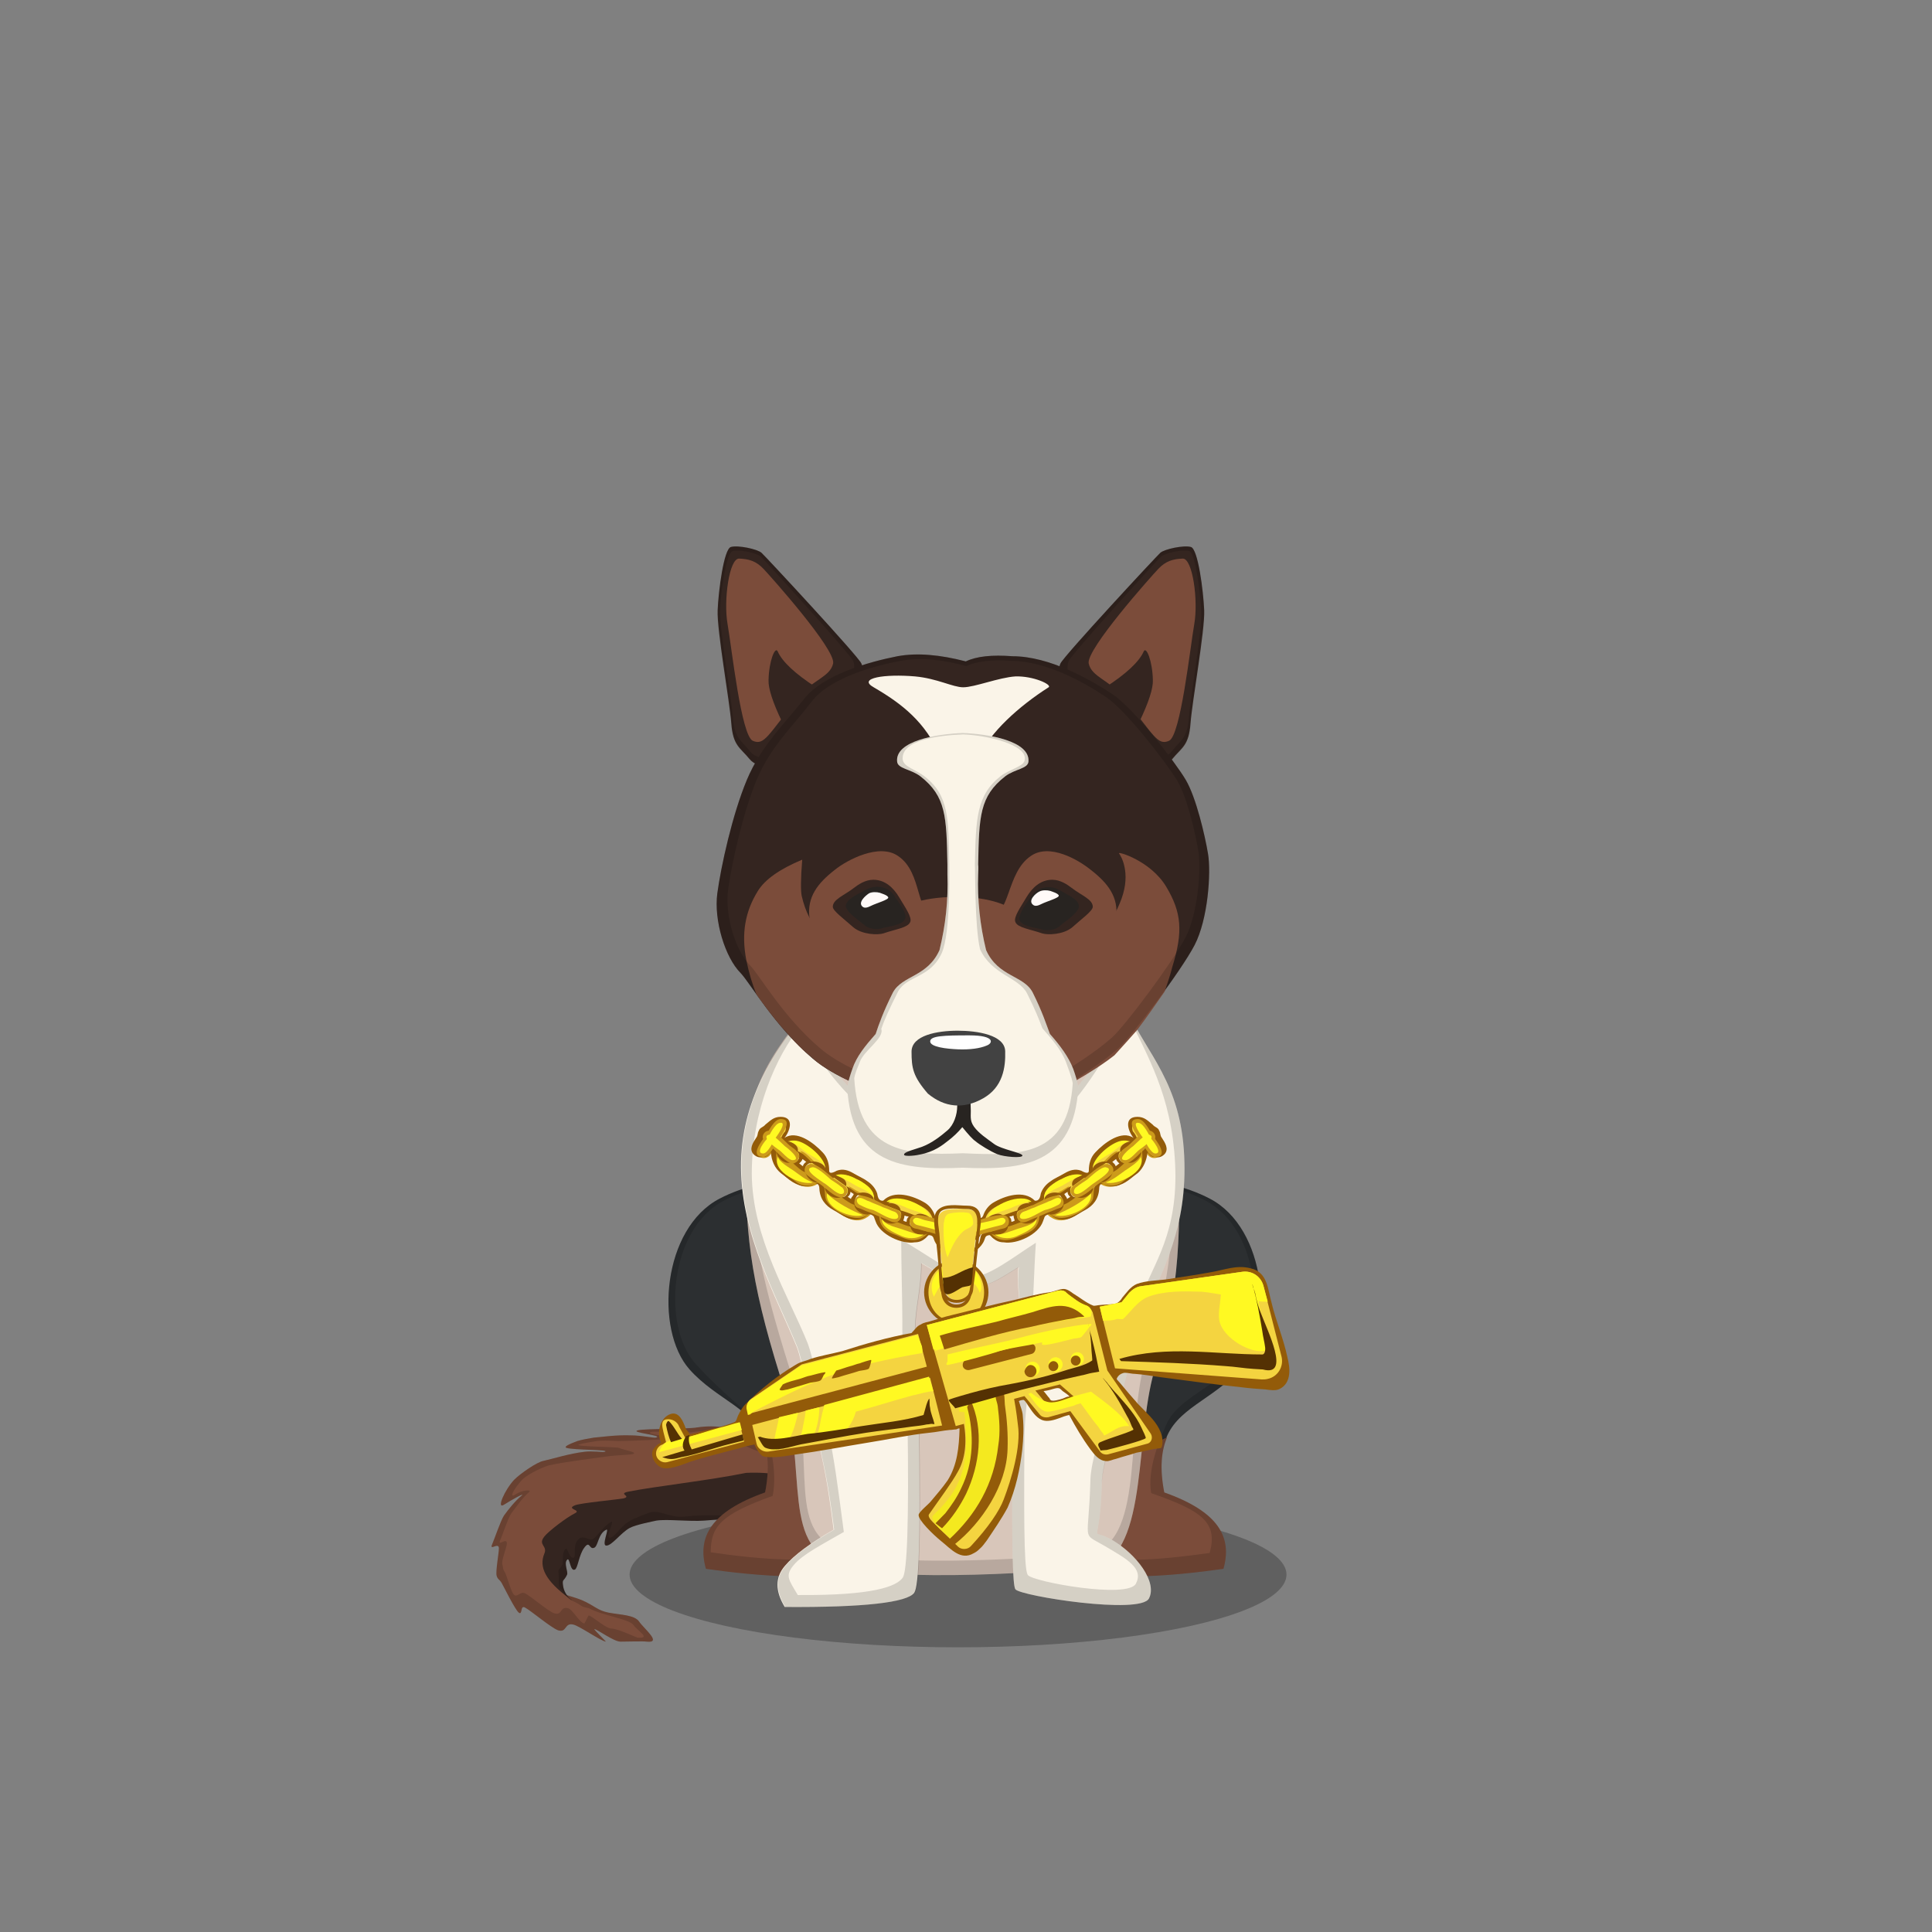 ﻿<?xml version="1.0" encoding="utf-8"?><!DOCTYPE svg PUBLIC "-//W3C//DTD SVG 1.1//EN" "http://www.w3.org/Graphics/SVG/1.1/DTD/svg11.dtd"><svg x="0" y="0" width="340px" height="340px" viewBox="0, 0, 340, 340" preserveAspectRatio="xMidYMid" font-size="0" id="a" enable-background="new 0 0 340 340" xmlns="http://www.w3.org/2000/svg" xmlns:xlink="http://www.w3.org/1999/xlink" xmlns:xml="http://www.w3.org/XML/1998/namespace" version="1.1"><rect x="0" y="0" width="340" height="340" fill="#808080" stroke="none"/><g id="b" fill="#000"><g id="c"><g transform="translate(0, 0) translate(0, 224)" id="d"><ellipse cx="168.6" cy="53.1" rx="57.8" ry="12.8" fill-opacity="0.25" id="e" /></g><g id="f"><g transform="translate(85.8, 86.2) translate(32.5, 177.5) scale(-1, 1) translate(-32.5, -177.5) translate(0, 152)" id="g"><path d="M29.6 27.4 C51.4 29 52.4 37.4 52 41.3 C51.9 42.7 50.9 42.4 48.4 43.4 C46.1 44.4 45.7 45.2 43.7 45.6 C41.5 46 39.1 46 38.3 47.2 C37.5 48.4 34.2 51 37 50.7 C37.5 50.6 40.4 50.7 41.6 50.7 C42.8 50.7 45.7 48.5 46.2 48.5 C46.4 48.5 44 50.8 44.2 50.7 C45.2 50.5 48.9 47.9 49.9 47.7 C51.5 47.3 51 49.2 52.6 48.7 C53.9 48.2 57.3 45.3 58.4 44.7 C59.3 44.2 58.8 46.1 59.5 45.6 C60.2 45 62.1 41.1 62.5 40.4 C62.9 39.7 63.2 39.8 63.4 39.1 C63.6 38.3 63 35.1 63 34.3 C63 33.1 64.7 34.8 64.2 33.6 C63.8 32.7 62.7 29.4 62.1 28.5 C61.3 27.4 60.2 26 59 25 C58.3 24.4 60.7 25.7 62.1 26.6 C63.5 27.5 62 24 60.3 22.2 C59.2 21.1 56.3 19.1 55.2 18.9 C53.4 18.5 50.6 17.6 48 17.3 C46.6 17.1 44.6 17.4 44.4 17.3 C43.1 16.9 50 17 51.1 16.6 C51.7 16.4 50.5 15.9 49.2 15.4 C48.6 15.2 47 14.9 46.3 14.8 C45 14.7 42.4 14.3 39.8 14.4 C37.9 14.4 35.6 14.9 35.4 14.8 C33.8 14.4 40.2 13.9 38.5 13.5 C37.2 13.2 29.5 13.3 28.1 13 C21.3 12 16.4 15.5 10.1 17 C3.4 18.6 -3.8 23.7 3.9 27.4 C7.9 29.4 17.9 26.5 29.6 27.4 z" id="h" fill="#7B4C3A" /><path d="M26.9 29.4 C29.4 29.6 33.4 29.1 35.3 29.4 C35.7 29.5 38.9 30.1 40 30.7 C41.6 31.6 43.1 33.8 44.1 33.8 C45 33.8 43.5 30.7 44.1 31 C45.6 31.7 45.5 34 46.3 34.2 C47.1 34.5 47 32.8 48 34.2 C48.9 35.4 49.1 37.7 49.6 38 C50.5 38.5 50.5 35.7 51 36.3 C51.6 36.9 50.8 38.4 51 38.9 C51.6 40.2 51.9 39.6 51.7 40.9 C51.6 41.7 51.1 42.8 50.1 43.4 C50.2 43.4 50.6 43.1 50.6 43.1 C54.8 40 56 37.6 55 35.2 C54.4 33.8 56.2 33.7 55 32.2 C54.3 31.3 51.2 28.9 49.6 28.1 C48.4 27.5 51.3 27.4 49.6 26.7 C48.6 26.3 42.2 25.7 41.1 25.5 C39.5 25.1 42.2 24.7 40.2 24.3 C35.7 23.4 25.8 22.3 19.5 21 C15.1 20.8 11.3 21.5 8.1 23.2 C4.9 24.9 4 26.5 5.3 28.1 C5.3 28.4 13.3 28.3 14.8 29.1 C19.6 29.4 21.3 28.9 26.9 29.4 z" id="i" fill="#342520" /><path d="M5.1 27.8 C4.7 27.7 4.3 27.6 3.9 27.4 C-3.8 23.7 3.4 18.6 10.1 17 C16.4 15.5 21.3 12 28.1 13 C29.5 13.3 37.2 13.2 38.5 13.5 C40.2 13.9 33.8 14.4 35.4 14.8 C35.6 14.9 37.9 14.4 39.8 14.4 C42.4 14.3 45 14.7 46.3 14.8 C47 14.9 48.6 15.2 49.2 15.4 C50.5 15.9 51.7 16.4 51.1 16.6 C50 17 43.1 16.9 44.4 17.3 C44.6 17.4 46.6 17.1 48 17.3 C50.6 17.6 53.4 18.5 55.2 18.9 C56.3 19.1 59.2 21.1 60.3 22.2 C62 24 63.5 27.5 62.1 26.6 C60.7 25.7 58.3 24.4 59 25 C60.2 26 61.3 27.4 62.1 28.5 C62.7 29.4 63.8 32.7 64.2 33.6 C64.7 34.8 63 33.1 63 34.3 C63 35.1 63.6 38.3 63.4 39.1 C63.2 39.8 62.9 39.7 62.5 40.4 C62.1 41.1 60.2 45 59.5 45.6 C58.8 46.1 59.3 44.2 58.4 44.7 C57.3 45.3 53.9 48.2 52.6 48.7 C51 49.2 51.5 47.3 49.9 47.7 C48.9 47.9 45.2 50.5 44.2 50.7 C44 50.8 46.4 48.5 46.2 48.5 C45.7 48.5 42.8 50.7 41.6 50.7 C40.4 50.7 37.5 50.6 37 50.7 C34.2 51 37.5 48.4 38.3 47.2 C39.1 46 41.5 46 43.7 45.6 C45.7 45.2 46.1 44.4 48.4 43.4 C49.6 42.9 50.5 42.7 51 42.5 C51.4 42 51.6 41.4 51.7 40.9 C51.9 39.6 51.6 40.2 51 38.9 C50.8 38.4 51.6 36.9 51 36.3 C50.5 35.7 50.5 38.5 49.6 38 C49.1 37.7 48.9 35.4 48 34.2 C47 32.8 47.1 34.5 46.3 34.2 C45.5 34 45.6 31.7 44.1 31 C43.5 30.7 45 33.8 44.1 33.8 C43.1 33.8 41.6 31.6 40 30.7 C38.9 30.1 35.7 29.5 35.3 29.4 C33.4 29.1 29.4 29.6 26.9 29.4 C21.3 28.9 19.6 29.4 14.8 29.1 C13.3 28.3 5.3 28.4 5.3 28.1 C5.2 28 5.2 27.9 5.1 27.8 z M10.2 26.9 C10.5 27.1 10.9 27.2 11.3 27.3 C11.3 27.4 11.4 27.4 11.5 27.5 C11.5 27.8 18.5 27.7 19.9 28.4 C24.1 28.7 25.6 28.2 30.5 28.7 C32.8 28.9 34.5 27.6 36.2 27.9 C36.6 28 39.3 29 40.2 29.6 C41.6 30.4 42.6 32.4 43.5 32.4 C44.3 32.4 42.6 29.3 43.2 29.6 C44.5 30.2 45.9 32.5 46.6 32.7 C47.3 32.9 48.3 31.7 49.2 32.9 C50 34 49.4 35.6 49.8 35.9 C50.6 36.3 50.9 33.9 51.3 34.4 C51.9 34.9 51.7 36.6 51.8 37.1 C52.4 38.2 52.6 37.7 52.5 38.8 C52.4 39.3 52.6 40.9 52.2 41.4 C51.7 41.6 51.2 43.1 50.1 43.5 C48.1 44.4 48.9 44.5 47.2 44.8 C44.9 46.1 40 46.7 39.3 47.8 C38.6 48.8 36.1 50.2 38.6 50 C39 49.9 42.1 48.4 43.2 48.4 C44.2 48.4 46.7 46.1 47.2 46.1 C47.3 46.1 47.9 47.6 48 47.5 C48.9 47.3 50 45 50.9 44.8 C52.3 44.5 51.8 46.2 53.3 45.7 C54.4 45.3 57.4 42.7 58.4 42.2 C59.2 41.8 59.7 42.9 60.3 42.5 C60.9 42 61.6 39 62 38.4 C62.4 37.8 62.2 37.7 62.4 37.1 C62.6 36.4 61.6 34.1 61.6 33.4 C61.6 32.3 63.2 34 62.8 32.9 C62.4 32.1 61.4 28.9 60.8 28.1 C60.1 27.2 58.8 25.3 57.7 24.4 C57.1 23.9 58.9 24 60.1 24.8 C61.3 25.6 60.4 23.8 58.9 22.2 C57.9 21.2 54.8 19.7 53.8 19.6 C52.2 19.2 46.2 18.4 43.9 18.1 C42.6 17.9 39.6 17.8 39.5 17.7 C38.3 17.4 41 17 41.9 16.6 C42.5 16.4 50 16.4 48.9 16 C48.3 15.8 46.4 15.5 45.8 15.4 C44.7 15.3 44.2 15.3 41.9 15.4 C40.3 15.4 33.1 15.1 32.9 15 C31.5 14.7 37.7 14.2 36.2 13.8 C35.1 13.6 30 14.1 28.8 13.8 C22.8 12.9 21.3 16.4 15.7 17.7 C9.8 19.1 3.4 23.6 10.2 26.9 z" opacity="0.15" id="j" /></g><g transform="translate(127.5, 273.3) scale(1.211) translate(-127.5, -273.3) translate(107.3, 95.9) translate(12, 123)" id="k"><path d="M14 38.2 C12.5 33.4 7.1 32.2 3.1 27.7 C-2 21.9 -0.8 7.2 7.5 2.9 C14.4 -0.7 26.3 -1.7 33.5 4.7 C45.7 15.7 37.5 29.3 34.6 36.2 C32 42.3 15 41.8 14 38.2 z" id="l" fill="#2C2F31" /><path d="M14.1 45.6 C14.8 42 14.5 39.5 13.7 37.6 C17.2 39.4 22 38.9 25.5 36.9 C29.8 34.5 36.9 28.7 37.3 29.9 C36.3 32.3 35.2 34.5 34.5 36.2 C32 42.2 35.1 50.4 30.5 55 C26.3 59.3 11.8 57.6 5.5 56.7 C4.2 52.1 6.2 48.4 14.1 45.6 z" id="m" fill="#7B4C3A" /><path d="M13.8 37.7 C12.1 33.3 6.9 32 3.1 27.7 C-2 21.9 -0.8 7.2 7.5 2.9 C14.4 -0.7 26.3 -1.7 33.5 4.7 C45.7 15.7 37.5 29.3 34.6 36.2 C34.5 36.4 34.4 36.6 34.3 36.9 C32.2 42.8 34.9 50.6 30.5 55 C26.3 59.3 11.8 57.6 5.5 56.7 C4.2 52.1 6.2 48.4 14.1 45.6 C14.8 42 14.5 39.5 13.7 37.6 C13.7 37.6 13.8 37.6 13.8 37.7 z M3.9 26.8 C7.6 30.9 12.2 34.6 14 36.2 C14.8 38 15.9 42.7 15.2 46.1 C7.7 48.8 6.2 50.5 6.2 54.3 C12.2 55.2 26 56.8 30 52.7 C34.2 48.5 31.6 41.1 33.5 35.5 C33.7 35.3 33.8 35.1 33.9 34.8 C36.6 28.3 44.4 15.4 32.8 4.9 C26 -1.2 14.7 -0.2 8.1 3.2 C0.2 7.3 -0.9 21.3 3.9 26.8 z" opacity="0.15" id="n" /></g><g transform="translate(212.4, 273.3) scale(1.211) translate(-212.4, -273.3) translate(101.3, 95.9) translate(99, 152) scale(-1, 1) translate(-99, -152) translate(79, 123)" id="o"><path d="M14 38.2 C12.5 33.4 7.1 32.2 3.1 27.7 C-2 21.9 -0.8 7.2 7.5 2.9 C14.4 -0.7 26.3 -1.7 33.5 4.7 C45.7 15.7 37.5 29.3 34.6 36.2 C32 42.3 15 41.8 14 38.2 z" id="p" fill="#2C2F31" /><path d="M14.1 45.6 C14.8 42 14.5 39.5 13.7 37.6 C17.2 39.4 22 38.9 25.5 36.9 C29.8 34.5 36.9 28.7 37.3 29.9 C36.3 32.3 35.2 34.5 34.5 36.2 C32 42.2 35.1 50.4 30.5 55 C26.3 59.3 11.8 57.6 5.5 56.7 C4.2 52.1 6.2 48.4 14.1 45.6 z" id="q" fill="#7B4C3A" /><path d="M13.8 37.7 C12.1 33.3 6.9 32 3.1 27.7 C-2 21.9 -0.8 7.2 7.5 2.9 C14.4 -0.7 26.3 -1.7 33.5 4.7 C45.7 15.7 37.5 29.3 34.6 36.2 C34.5 36.4 34.4 36.6 34.3 36.9 C32.2 42.8 34.9 50.6 30.5 55 C26.3 59.3 11.8 57.6 5.5 56.7 C4.2 52.1 6.2 48.4 14.1 45.6 C14.8 42 14.5 39.5 13.7 37.6 C13.7 37.6 13.8 37.6 13.8 37.7 z M3.9 26.8 C7.6 30.9 12.5 32.1 14 36.2 C14.8 38 16.6 42.3 16 45.7 C8.5 48.3 6.3 50 7.5 54.4 C13.5 55.2 25.2 56.8 29.2 52.8 C33.4 48.5 31.6 41.1 33.6 35.5 C33.7 35.3 33.8 35.1 33.9 34.8 C36.6 28.3 44.4 15.3 32.8 4.9 C26 -1.2 14.7 -0.3 8.1 3.2 C0.2 7.3 -0.9 21.2 3.9 26.8 z" opacity="0.15" id="r" /></g><g transform="translate(90.9, 84.8) translate(37, 51)" id="s"><g transform="translate(3, 0)" id="t"><path d="M61.7 20.1 C61.7 36.4 64.4 34.7 66.1 39.3 C67.8 43.9 74.7 53 76 65.8 C77.3 78.6 76.6 92.6 72.6 104.3 C68.6 116 71.5 137.3 61.8 140 C61.5 140.1 29.8 143.1 18 140 C5.8 136.8 11.8 123.7 6.4 106.4 C1 89.1 0.1 80.3 0.4 65.8 C0.7 51.3 10.7 44.1 12.5 39.2 C14.3 34.3 16.6 32.5 16.6 20 C16.6 7.5 24.6 0.5 42.2 1 C47.5 1.2 61.7 3.7 61.7 20.1 z" id="u" fill="#D8C6BA" /><path d="M61.7 20.1 C61.7 36.4 64.4 34.7 66.1 39.3 C67.8 43.9 74.7 53 76 65.8 C77.3 78.6 76.6 92.6 72.6 104.3 C68.6 116 71.5 137.3 61.8 140 C61.5 140.1 29.8 143.1 18 140 C5.8 136.8 11.8 123.7 6.4 106.4 C1 89.1 0.1 80.3 0.4 65.8 C0.7 51.3 10.7 44.1 12.5 39.2 C14.3 34.3 16.6 32.5 16.6 20 C16.6 7.5 24.6 0.5 42.2 1 C47.5 1.2 61.7 3.7 61.7 20.1 z M61.2 20.2 C61.2 4.2 47.3 1.7 42.1 1.5 C24.9 1 17.1 7.9 17.1 20.1 C17.1 32.3 14.8 34.1 13.1 38.9 C11.4 43.7 1.5 50.7 1.2 64.9 C0.9 79.1 2.8 88.3 8.1 105.2 C13.4 122.1 6.5 134.3 18.4 137.5 C29.9 140.5 61 137.6 61.3 137.5 C70.8 134.9 67 114.3 70.9 102.9 C74.8 91.5 76.5 77.5 75.2 64.9 C73.9 52.4 67.2 43.5 65.5 39 C63.8 34.5 61.2 36.1 61.2 20.2 z" opacity="0.15" id="v" /></g></g><g transform="translate(90.9, 84.8) translate(78.5, 145.5) scale(-1, 1) translate(-78.5, -145.5) translate(39, 92)" id="w"><path d="M68.1 2.7 C65.6 5.6 57.8 23.3 40.2 24.2 C21.5 24.9 13.3 5.5 10.6 0.9 C7 8.7 1.1 13.8 0.5 26.6 C-0.1 39.4 4.4 46.5 6.7 52.8 C8.4 57.4 10.7 64.5 12.6 73.4 C13.3 76.6 15 81.2 15 84.3 C15.3 96.3 17.5 91.7 13.2 94.2 C8.9 96.7 5.2 101.6 6.7 104.5 C8.2 107.4 29.2 104.1 30.2 102.9 C30.7 102.3 30.9 95.4 30.7 74 C30.6 70.2 29.5 64.3 29.2 57 C29.1 53.6 30 50.6 29.7 46.2 C33.7 48.7 35.2 49.7 38.2 49.6 C41 49.7 42.2 48 46.8 45.5 C46.8 49.8 47.8 53.2 47.9 56.9 C48 63.8 47.3 70.3 47.2 74 C46.9 94.5 47.2 102.3 48 103.5 C49.2 105.2 56.8 106.1 70.8 106 C72.5 103.2 72.5 100.8 70.8 98.8 C69.1 96.8 66.2 94.7 62.2 92.4 C63.3 83.7 63.9 81.2 65.2 75.5 C66.2 71 67.7 62.7 68.7 60.2 C72.3 51.4 78.4 40.6 78.5 28.7 C78.6 16.8 72.4 8 68.1 2.7 z" id="x" fill="#FAF4E8" /><path d="M68.1 2.7 C72.4 8 78.5 16.8 78.4 28.7 C78.3 40.6 72.2 51.4 68.6 60.2 C67.6 62.8 66 71 65.1 75.5 C63.9 81.2 63.2 83.7 62.1 92.4 C66.1 94.7 69 96.8 70.7 98.8 C72.4 100.8 72.4 103.2 70.7 106 C56.7 106.1 49.1 105.2 47.9 103.5 C47.1 102.3 46.8 94.5 47.1 74 C47.2 70.3 47.9 63.8 47.8 56.9 C47.7 53.1 46.7 49.8 46.7 45.5 C42.1 48 40.9 49.7 38.1 49.6 C35.1 49.7 33.6 48.7 29.6 46.2 C30 50.6 29 53.6 29.2 57 C29.5 64.3 30.6 70.2 30.7 74 C30.9 95.4 30.7 102.3 30.2 102.9 C29.2 104.1 8.2 107.4 6.7 104.5 C5.2 101.6 8.9 96.7 13.2 94.2 C17.5 91.7 15.3 96.3 15 84.3 C14.9 81.1 13.2 76.6 12.6 73.4 C10.7 64.5 8.4 57.5 6.7 52.8 C4.4 46.5 -0.1 39.4 0.5 26.6 C1.1 13.8 7 8.7 10.6 0.9 C13.3 5.5 21.5 24.9 40.2 24.2 C57.8 23.3 65.6 5.6 68.1 2.7 z M68.1 3.9 C66.9 6.2 63.6 12.3 57.5 17.9 C52.5 22.5 44.3 27.3 38.5 27.3 C34.8 27.5 26 22.6 22.4 19.5 C17.8 15.6 11.8 5.2 10.6 1.4 C7.1 8.9 2.7 15.8 2.1 28 C1.5 40.2 5.9 45.5 8.1 51.5 C9.7 55.9 12.8 63.9 14.6 72.4 C15.2 75.4 16.9 80.5 17 83.5 C17.3 94.9 18.7 92.8 14.6 95.2 C10.5 97.6 7.6 99.2 9 101.9 C10.4 104.6 27 101.6 28 100.4 C28.5 99.8 28.8 95.8 28.6 75.4 C28.5 71.7 27.6 64.9 27.3 57.9 C27.2 54.7 26.9 46.1 26.6 41.9 C30.4 44.3 35 48 37.9 47.9 C40.6 48 45.9 43.8 50.3 41.4 C50.3 45.5 50.1 52.2 50.1 55.8 C50.2 62.3 49.2 68.8 49.2 72.3 C48.9 91.8 49.3 99.6 50 100.8 C51.1 102.4 55.2 104 68.5 103.9 C70.1 101.2 70.8 100.5 69.2 98.6 C67.6 96.7 64.2 95 60.4 92.8 C61.5 84.5 62.1 79.7 63.3 74.3 C64.2 70 65.8 62 66.8 59.5 C70.2 51.1 76.5 41.1 76.6 29.8 C76.6 18.6 72.2 8.9 68.1 3.9 z" opacity="0.15" id="y" /></g></g><g transform="translate(169.6, 188) scale(0.911) translate(-169.6, -188)" id="z"><g transform="translate(141.1, 120.1) scale(0.8) translate(-141.1, -120.1) translate(93.5, 79) translate(23, 0)" id="a1"><g transform="translate(18.796, 27.5) scale(-1, 1) translate(-18.796, -27.5) translate(0.796, 0)" id="b1"><path d="M6.1 38.9 C10.1 42.5 15.4 46.7 17.9 49.8 C20.7 53.3 26 54.1 28.3 51.3 C30.6 48.5 32.3 48.1 32.7 42.7 C33.1 37.3 36.2 20.2 36 15.4 C35.8 10.6 34.5 0.6 32.8 0.1 C31.1 -0.4 26.4 0.6 25.4 1.5 C24.4 2.4 2.2 26.3 1.3 28.2 C0.3 30.1 2.1 35.2 6.1 38.9 z" id="c1" fill="#342520" /><path d="M6.1 38.9 C2.1 35.2 0.3 30.1 1.3 28.2 C2.2 26.3 24.4 2.4 25.4 1.5 C26.4 0.6 31.1 -0.4 32.8 0.1 C34.5 0.6 35.7 10.6 35.9 15.3 C36.1 20 33 37.3 32.6 42.7 C32.2 48.1 30.5 48.5 28.2 51.3 C25.9 54.1 20.6 53.3 17.8 49.8 C15.4 46.7 10.1 42.5 6.1 38.9 z M7.7 37.7 C11.4 41.1 16.3 45.1 18.6 48 C21.2 51.3 26.1 52.1 28.2 49.4 C30.3 46.7 31.9 46.4 32.3 41.3 C32.7 36.2 35.5 20.1 35.4 15.6 C35.3 11.1 33.9 1.6 32.4 1.1 C30.8 0.6 26.5 1.6 25.6 2.4 C24.7 3.2 4.1 25.8 3.3 27.6 C2.3 29.4 4 34.2 7.7 37.7 z" opacity="0.15" id="d1" /><path d="M8.1 28.2 C7.5 24.8 23.1 7.3 24.9 5.4 C26.7 3.5 28.4 3 30.8 2.9 C33.2 2.8 34.6 13 33.6 18.7 C32.6 24.4 30.3 45.7 27.5 46.9 C24.7 48.1 23.9 45.6 16.5 36.4 C13.2 32.2 8.8 31.5 8.1 28.2 z" id="e1" fill="#7B4C3A" /><path d="M12.2 34 C17.3 30.7 20.4 27.8 21.5 25.3 C22.1 24 23.6 27.6 23.7 32.2 C23.8 34.2 22.7 37.6 20.4 42.4 L12.2 34 z" id="f1" fill="#342520" /></g></g><g transform="translate(196.7, 120.1) scale(0.8) translate(-196.7, -120.1) translate(101.8, 79) translate(102.4, 27) scale(-1, 1) translate(-102.4, -27) translate(83.4, 0)" id="g1"><g transform="translate(18.704, 27) scale(-1, 1) translate(-18.704, -27) translate(0.204, 0)" id="h1"><path d="M4.4 39.1 C8.4 42.7 13.1 47.2 16.8 49.8 C20.4 52.4 24.9 54.1 27.2 51.3 C29.5 48.5 31.2 48.1 31.6 42.7 C32 37.3 35.1 20.2 34.9 15.4 C34.7 10.6 33.4 0.6 31.7 0.1 C30 -0.4 25.3 0.6 24.3 1.5 C23.3 2.4 1.1 26.3 0.2 28.2 C-0.8 30.1 0.4 35.4 4.4 39.1 z" id="i1" fill="#342520" /><path d="M4.4 39.1 C0.4 35.4 -0.8 30.1 0.2 28.2 C1.1 26.3 23.3 2.4 24.3 1.5 C25.3 0.6 30 -0.4 31.7 0.1 C33.4 0.6 34.6 10.6 34.8 15.3 C35 20 31.9 37.2 31.5 42.6 C31.1 48 29.4 48.4 27.1 51.2 C24.8 54 20.3 52.3 16.7 49.7 C13 47.2 8.4 42.7 4.4 39.1 z M6.1 37.9 C9.8 41.3 14.1 45.5 17.5 48 C20.8 50.5 25 52.1 27.1 49.4 C29.2 46.7 30.8 46.4 31.2 41.3 C31.6 36.2 34.4 20.1 34.2 15.6 C33.9 11 32.8 1.6 31.3 1.1 C29.7 0.6 25.4 1.6 24.5 2.4 C23.5 3.3 3 25.8 2.2 27.6 C1.3 29.4 2.4 34.4 6.1 37.9 z" opacity="0.15" id="j1" /><path d="M7 28.2 C6.4 24.8 22 7.3 23.8 5.4 C25.6 3.5 27.3 3 29.7 2.9 C32.1 2.8 33.5 13 32.5 18.7 C31.5 24.4 29.2 45.7 26.4 46.9 C23.6 48.1 22.8 45.6 15.4 36.4 C12 32.2 7.7 31.5 7 28.2 z" id="k1" fill="#7B4C3A" /><path d="M11 34 C16.1 30.7 19.2 27.8 20.3 25.3 C20.9 24 22.4 27.6 22.5 32.2 C22.6 34.2 21.5 37.6 19.2 42.4 L11 34 z" id="l1" fill="#342520" /></g></g><g transform="translate(96.5, 81.9) translate(23, 22)" id="m1"><g id="n1"><path d="M8.2 28.4 C11 21.7 15.7 17.3 19.3 12.7 C22.9 8.1 31.7 5.6 37.3 4.5 C41.1 3.8 45.5 4.2 50.5 5.5 C52.6 4.5 55.6 4.2 59.5 4.5 C66.7 4.5 74.5 9 78.8 11.8 C83 14.6 91 25 93 28.4 C95 31.8 96.7 39.1 97.3 42.7 C97.9 46.3 97.3 55.3 94.7 60.3 C92.1 65.3 82.5 78 79.9 80.3 C76.4 83.4 71.5 86.4 67.9 88.5 C62.3 91.8 46 95 35.4 89.9 C31.5 88 25.1 85.8 20.9 82.2 C13.5 75.9 8.9 67.7 7 65.7 C4 62.7 1.8 55.5 2.5 50.3 C3.2 45.1 5.4 35.1 8.2 28.4 z" id="o1" fill="#342520" /><path d="M88.9 69.3 C87.1 71.9 85.2 74.6 83.6 76.7 C82.3 78.2 81.1 79.5 80.2 80.5 C79.9 80.8 79.6 81.2 79.2 81.6 C75.8 84.3 71.3 86.7 68.2 88.6 C62.6 91.8 46 95 35.4 89.9 C31.8 88.2 26.1 86.1 21.9 83 C21 82.2 20 81.4 19 80.5 C18.5 80 18 79.5 17.5 79 L14.9 76.1 C13 73.9 11.4 71.7 10.1 69.9 C9.3 68 8.6 65.7 8.1 63.2 C7.1 58 7.9 53.8 10.3 49.9 C11.7 47.6 14.6 45.6 18.9 43.8 C18.6 47.5 18.6 49.9 18.8 50.8 C20.2 56.9 23.9 61.2 30.3 59.2 C32.2 58.6 34.7 51 48.6 51 C62.5 51 62.5 57.9 68.7 59.7 C74.9 61.5 78.8 56.3 80.6 51.3 C82.4 46.3 80.5 43.1 80.1 42.6 C79.7 42.1 86.2 44 89.2 49 C92.2 54 92.5 57.7 90.4 64.5 C89.9 66.5 89.3 68.1 88.9 69.3 z" id="p1" fill="#7B4C3A" /><path d="M8.2 28.4 C11 21.7 15.7 17.3 19.3 12.7 C22.9 8.1 31.7 5.6 37.3 4.5 C41.1 3.8 45.5 4.2 50.5 5.5 C52.6 4.5 55.6 4.2 59.5 4.5 C66.7 4.5 74.5 9 78.8 11.8 C83 14.6 91 25 93 28.4 C95 31.8 96.7 39.1 97.3 42.7 C97.9 46.3 97.3 55.3 94.7 60.3 C92.1 65.3 82.5 78 79.9 80.3 C76.4 83.4 71.5 86.4 67.9 88.5 C62.3 91.8 46 95 35.4 89.9 C31.5 88 25.1 85.8 20.9 82.2 C13.5 75.9 8.9 67.7 7 65.7 C4 62.7 1.8 55.5 2.5 50.3 C3.2 45.1 5.4 35.1 8.2 28.4 z M10.1 28.4 C7.4 34.9 5.3 44.5 4.6 49.5 C3.9 54.5 6 61.4 8.9 64.3 C10.7 66.2 15.2 74.1 22.2 80.1 C26.2 83.6 32.3 85.8 36.1 87.5 C46.3 92.4 61.9 89.3 67.2 86.1 C70.6 84.1 75.3 81.2 78.7 78.2 C81.2 76 90.4 63.7 92.9 58.9 C95.4 54.1 96 45.4 95.4 42 C94.8 38.5 93.2 31.5 91.2 28.3 C89.2 25.1 81.6 15.1 77.6 12.4 C73.6 9.7 66.1 5.4 59.2 5.4 C55.5 5.1 52.6 5.5 50.6 6.4 C45.8 5.1 41.6 4.7 37.9 5.4 C32.5 6.4 24.1 8.8 20.7 13.3 C17.3 17.8 12.8 21.9 10.1 28.4 z" opacity="0.15" id="q1" /><path d="M32.7 10.5 C38.2 13.7 42.7 17.2 45.6 23.9 C48.5 30.6 47.2 33.2 49.4 33.2 C51.6 33.2 51.1 28.5 53.1 23.9 C55.1 19.3 60.7 14.2 66.5 10.5 C67.2 10 63.6 8.3 60.1 8.4 C56.9 8.6 52.2 10.5 50 10.5 C48 10.5 45 8.8 40.7 8.4 C34.9 7.9 29.5 8.7 32.7 10.5 z" id="r1" fill="#FAF4E8" /></g></g><g transform="translate(169.6, 173) scale(0.9) translate(-169.6, -173)" id="s1"><g transform="translate(102.3, 114) translate(42, 3)" id="t1"><path d="M49.9 76.8 C49.7 75.5 49.3 74.2 48.8 72.8 C47.8 70.2 46 67.8 43.8 65.3 C43 63.2 42.2 60.6 40.1 56.4 C38.2 52.7 32.7 53.1 30.1 47.3 C28.8 42 28.2 36.5 28.4 31.1 C28.4 30.4 28.5 29.6 28.4 28.9 C28.6 18.6 28.7 14.3 34.2 10 C36.3 8.4 39.1 8.4 39.2 6.8 C39.5 2.4 30.6 0.9 25.1 0.7 C19.5 0.9 10.6 2.4 11 6.8 C11.1 8.4 13.9 8.4 16 10 C21.5 14.3 21.6 18.6 21.8 28.9 C21.8 29.6 21.8 30.4 21.8 31.1 C22 36.6 21.4 42 20.1 47.3 C17.5 53.1 12.1 52.7 10.1 56.4 C8 60.6 7.1 63.2 6.4 65.3 C4.2 67.8 2.3 70.1 1.4 72.8 C0.9 74.2 0.5 75.5 0.3 76.8 C1.2 93.2 11.8 94.6 25.1 94 C38.3 94.6 48.9 93.2 49.9 76.8 z" id="u1" fill="#FAF4E7" /><path d="M49.9 76.8 C48.9 93.2 38.3 94.6 25.1 94 C11.8 94.6 1.2 93.2 0.3 76.8 C0.5 75.5 0.9 74.2 1.4 72.8 C2.3 70.1 4.2 67.8 6.4 65.3 C7.1 63.2 8 60.6 10.1 56.4 C12.1 52.7 17.5 53.1 20.1 47.3 C21.4 42 22 36.6 21.8 31.1 C21.8 30.4 21.8 29.6 21.8 28.9 C21.6 18.6 21.5 14.3 16 10 C13.9 8.4 11.1 8.4 11 6.8 C10.6 2.4 19.5 0.9 25.1 0.7 C30.6 0.9 39.5 2.4 39.2 6.8 C39.1 8.4 36.3 8.4 34.2 10 C28.7 14.3 28.6 18.6 28.4 28.9 C28.5 29.6 28.4 30.4 28.4 31.1 C28.2 36.5 28.8 42 30.1 47.3 C32.7 53.1 38.2 52.7 40.1 56.4 C42.2 60.6 43 63.2 43.8 65.3 C46 67.8 47.8 70.2 48.8 72.8 C49.3 74.2 49.7 75.5 49.9 76.8 z M47.2 71.2 C46.2 68.7 44.3 66.5 42.2 64.1 C41.4 62.1 40.9 60.6 38.9 56.6 C37.1 53.1 31.3 52.6 28.8 47.1 C27.6 42 27.8 29.4 27.7 29 C27.9 19.2 28 14 33.3 9.9 C35.3 8.4 38.3 7.9 38.4 6.4 C38.9 3.2 30.4 1.2 25.2 1 C19.9 1.2 11.8 2.2 12.2 6.4 C12.4 8 15 8.5 17 10.1 C22.2 14.2 22 19.2 22.2 29 C22.2 29.7 22.5 43.6 20.6 47.9 C18.1 53.4 13.1 52.7 11.2 56.2 C9.2 60.2 8.3 62.2 7.6 64.2 C8.3 66.2 3.9 68.8 3 71.3 C2.5 72.6 2 73.6 1.8 74.8 C2.7 90.4 12.4 91.5 25.1 90.9 C37.7 91.5 47.7 91.5 48.7 75.9 C48.5 74.6 47.7 72.6 47.2 71.2 z" opacity="0.15" id="v1" /></g><g transform="translate(90.9, 117.2) translate(65, 74)" id="w1"><path d="M4.2 17 C7.4 16.4 9.1 15 10.5 13.9 C11.4 13.2 12.4 12.3 13.4 11.1 C14.7 12.7 15.6 13.7 16.2 14.1 C17 14.8 19.4 16.3 20.9 16.9 C22.4 17.5 26.3 17.8 26.3 17.2 C26.3 16.6 21.8 15.9 20.2 14.7 C18.6 13.5 17 12.5 15.9 11 C14.9 9.6 15.3 8.6 15.2 7 C15.1 5 15.4 2.8 15.5 1.3 C15.6 -0.7 12.3 -0.1 12.3 1.3 C12.3 2.7 12.3 4.8 12.3 6.6 C12.3 8.4 11.6 10.6 10.2 11.8 C8.8 13 6.9 14.5 4.8 15.3 C3.5 15.8 0.8 16.4 0.9 17 C0.8 17.4 2.9 17.3 4.2 17 z" id="x1" fill="#282421" /></g><g transform="translate(107.8, 113.1) translate(50, 68)" id="y1"><g id="z1"><path d="M10.5 0.5 C14.7 0.5 20.6 1.4 20.7 4.9 C20.8 8.4 20.2 12.6 16 15 C11.8 17.4 7.7 17 4.1 14 C0.9 10.3 0.6 8.5 0.6 5 C0.6 1.5 6.1 0.5 10.5 0.5 z" id="a2" fill="#424242" /><path d="M4.6 2.8 C4.6 4 8.1 4.4 10.6 4.5 C13.1 4.6 15.3 4.3 16.7 3.7 C18.1 3.2 18.6 1.5 13 1.5 C7.5 1.5 4.6 1.6 4.6 2.8 z" id="b2" fill="#FFF" /></g></g><g transform="translate(108.4, 111.6) translate(28, 31)" id="c2"><g id="d2"><path d="M27.4 14.8 C22.7 14.2 24.5 5.1 19.1 1.5 C15.1 -1.3 8.2 2.3 5.5 4.5 C1.9 7.3 -0.5 10.3 0.1 14.8 C0.7 19.3 4 23.4 8.3 24.9 C11.9 26.1 15.9 25.6 19.5 24.1 C22 23 30.4 15.1 27.4 14.8 z" id="e2" fill="#7B4C3A" /><path d="M5.1 12.4 C5.1 10.8 7.5 10 9.7 8.3 C10.5 7.7 12 6.6 13.8 6.6 C16.3 6.6 18.1 8.3 19.3 10.3 C20.6 12.5 22.2 14.7 21.7 15.7 C21.2 16.9 18.6 17.2 16 18.1 C14.8 18.5 11.4 18.4 9.5 16.8 C7.5 15 5.1 13.3 5.1 12.4 z" id="f2" fill="#342520" /><path d="M18.6 10.5 C18.4 10.1 18.2 9.8 17.9 9.5 C17.1 8.6 15.9 8.1 14.6 8.1 C13.9 8.1 13.3 8.3 12.7 8.5 C12.6 8.5 12.6 8.6 12.5 8.6 C12.3 8.7 12.1 8.8 11.9 8.9 C10.1 9.9 8.2 10.7 7.9 12.1 C7.7 13.1 9.8 14.7 11.6 16.1 C11.8 16.2 11.9 16.4 12.1 16.5 C12.1 16.5 12.2 16.5 12.2 16.6 C12.9 17 13.7 17.2 14.5 17.2 C14.7 17.2 14.9 17.2 15.1 17.1 L15.2 17.1 C15.5 17.1 15.7 17 16 16.9 C17.9 16.5 20.2 16.2 20.6 15 C21.1 14.2 19.9 12.3 18.6 10.5 z" id="g2" fill="#282421" /><path d="M11.5 12.4 C12 12.8 12.7 12.5 13.3 12.2 C14.5 11.6 17.1 10.9 17 10.4 C16.9 9.9 15.4 9.5 15.2 9.4 C14.5 9.2 13.5 9.2 12.9 9.5 C12.1 10 10.4 11.5 11.5 12.4 z" id="h2" fill="#FFFAF8" /></g></g><g transform="translate(105.4, 111.6) translate(68, 31)" id="i2"><g id="j2"><path d="M1.6 14.8 C6.3 14.2 5.3 5.1 10.6 1.5 C14.6 -1.3 20.8 2.3 23.5 4.5 C27.1 7.3 29.5 10.3 28.9 14.8 C28.3 19.3 25 23.4 20.7 24.9 C17.1 26.1 13.1 25.6 9.5 24.1 C6.9 23 -1.4 15.1 1.6 14.8 z" id="k2" fill="#7B4C3A" /><path d="M23.9 12.4 C23.9 10.8 21.5 10 19.3 8.3 C18.5 7.7 17 6.6 15.2 6.6 C12.7 6.6 10.9 8.3 9.7 10.3 C8.4 12.5 6.8 14.7 7.3 15.7 C7.8 16.9 10.4 17.2 13 18.1 C14.2 18.5 17.6 18.4 19.5 16.8 C21.5 15 23.9 13.3 23.9 12.4 z" id="l2" fill="#342520" /><path d="M17.1 9 C16.9 8.9 16.7 8.8 16.5 8.7 C16.4 8.7 16.4 8.6 16.3 8.6 C15.7 8.3 15.1 8.2 14.4 8.2 C13.1 8.2 12 8.7 11.1 9.6 C10.8 9.9 10.5 10.3 10.3 10.7 C9.1 12.4 7.8 14.4 8.2 15.3 C8.7 16.5 10.9 16.8 12.8 17.2 C13.1 17.3 13.3 17.4 13.6 17.4 L13.7 17.4 C13.9 17.4 14.1 17.4 14.3 17.4 C15.2 17.4 15.9 17.2 16.6 16.7 C16.6 16.7 16.7 16.7 16.7 16.6 C16.9 16.5 17.1 16.3 17.2 16.2 C19.1 14.8 21.1 13.2 20.9 12.2 C20.8 10.8 18.9 10.1 17.1 9 z" id="m2" fill="#282421" /><path d="M11.1 12 C11.6 12.4 12.3 12.1 12.9 11.8 C14.1 11.2 16.7 10.5 16.6 10 C16.5 9.5 15 9.1 14.8 9 C14.1 8.8 13.1 8.8 12.5 9.1 C11.6 9.5 9.9 11.1 11.1 12 z" id="n2" fill="#FFFAF8" /></g></g></g></g></g><g id="o2"><g transform="matrix(1, 0, 0, 1, 0, -0.02)"><g transform="translate(114.337, 196.176) scale(0.96, 0.977)"><g transform="translate(185, 2111) translate(-2382.7, -2661)" id="p2"><g transform="translate(16, 7)" id="q2"><path d="M2226.5 561.7 C2226.9 562.4 2228.3 562.6 2228.9 562.9 C2229.6 563.1 2231.5 563.3 2230.8 561.8 C2230.4 561 2228.9 560.9 2228.2 560.6 C2227.4 560.4 2225.9 560.5 2226.5 561.7 z M2225.7 557.9 C2227.4 557.1 2229.6 558 2231.2 558.7 C2234.4 559.9 2234.5 564.6 2231.2 565.7 C2229.5 566.3 2227.5 565.3 2226 564.8 C2223 563.6 2222.8 559.3 2225.7 557.9 z" id="r2" fill="#CC9A1B" /><path d="M2216.4 557.1 C2216.9 558 2220.5 560.3 2220.5 558.2 C2220.5 557.6 2218.6 556.9 2218.3 556.7 C2217.8 556.4 2215.7 555.8 2216.4 557.1 z M2216.2 553.3 C2218.1 552.7 2220 554.1 2221.5 555.1 C2224.4 556.8 2223.7 560.9 2220.7 561.9 C2218.8 562.5 2216.9 561.1 2215.4 560.1 C2212.7 558.6 2213.1 554.1 2216.2 553.3 C2216.6 553.2 2215.3 553.5 2216.2 553.3 z" id="s2" fill="#CC9A1B" /><path d="M2207.4 550.8 C2207.4 551.5 2209.1 552.3 2209.5 552.8 C2210.1 553.3 2211 553.7 2211.4 552.6 C2211.6 551.4 2207.4 548.4 2207.4 550.8 z M2208.3 546.9 C2210.1 546.9 2211.8 548.4 2213.1 549.6 C2215.5 551.7 2213.8 556 2210.7 556 C2208.7 556 2207 554.6 2205.6 553.3 C2203.2 550.9 2205 546.9 2208.3 546.9 z" id="t2" fill="#CC9A1B" /><path d="M2201.4 548.6 C2202.2 547.5 2203.1 546.4 2203.8 545.3 C2204.2 544.8 2204.4 544.2 2204.9 543.9 C2206.2 543 2207.8 544.5 2206.9 545.9 C2206.3 547.1 2205.2 548.1 2204.5 549.2 C2204.1 549.7 2203.9 550.3 2203.4 550.6 C2202.1 551.4 2200.4 549.9 2201.4 548.6 z" id="u2" fill="#CC9A1B" /><path d="M2227.3 560.1 C2228 560.1 2229 560.7 2229.5 560.9 C2229.9 561 2230.3 561.1 2230.7 561.4 C2231.4 562.1 2230.9 563.3 2230 563.3 C2229.2 563.3 2228.1 562.7 2227.4 562.5 C2226.9 562.4 2226.5 562.3 2226.2 561.8 C2225.8 561.1 2226.6 560.1 2227.3 560.1 z M2230 565.7 C2233.1 565.7 2235 561.3 2232.2 559.5 C2231 558.7 2228.8 557.8 2227.4 557.8 C2224.2 557.8 2222.4 561.7 2225 563.9 C2225.7 564.5 2226.7 564.7 2227.5 565 C2228.3 565.1 2229.2 565.7 2230 565.7 z" id="v2" fill="#CC9A1B" /><path d="M2217.2 555.8 C2218 555.8 2219 556.6 2219.7 557 C2219.9 557.1 2220.4 557.4 2220.5 557.6 C2221.1 558.4 2220.4 559.6 2219.4 559.4 C2218.5 559.2 2217.6 558.5 2216.8 558 C2216 557.4 2215.7 555.8 2217.2 555.8 z M2219.5 561.7 C2222.4 561.7 2224.2 557.9 2222 555.8 C2220.9 554.7 2218.7 553.4 2217.2 553.3 C2213.9 553.2 2212.2 557.5 2215 559.5 C2216.1 560.4 2218.1 561.7 2219.5 561.7 z" id="w2" fill="#CC9A1B" /><path d="M2208.3 549.5 C2209.1 549.5 2210 550.4 2210.5 550.9 C2211.4 551.7 2212.4 552.7 2210.7 553.5 C2209.8 553.5 2209 552.6 2208.3 552.1 C2208.1 551.9 2207.7 551.7 2207.6 551.5 C2207.1 550.9 2207.3 549.5 2208.3 549.5 z M2210.6 555.9 C2213.4 555.9 2215.3 551.9 2213 549.9 C2211.7 548.8 2210.2 547.2 2208.4 547.2 C2205.6 547.1 2203.8 550.6 2205.6 552.9 C2206.7 554.1 2208.9 555.9 2210.6 555.9 z" id="x2" fill="#CC9A1B" /><path d="M2219.1 556.4 C2218.9 556.3 2218.5 556 2218.2 555.9 L2218.1 555.8 C2218.5 556.2 2218.6 556.9 2218.2 557.3 C2215.7 555.6 2213.2 553.9 2210.9 552.1 C2211.1 551.7 2211.5 551.6 2212 551.6 L2211.8 551.5 L2211.9 551.5 C2211.4 551 2210.1 549.6 2209.4 549.6 C2209.3 549.6 2209.3 549.5 2209.2 549.5 C2209.7 549.9 2209.8 550.6 2209.4 551 C2208.2 550.2 2207.2 549.2 2206.1 548.3 C2205.7 547.9 2205 547.5 2204.9 547 C2204.8 546.8 2205.1 546.3 2205.3 545.9 C2205.4 545.2 2205.1 543.1 2206.5 544.1 C2207.3 544.7 2206.9 545.5 2206.4 546.2 C2205.9 546.9 2205.6 547 2206.3 547.5 C2206.8 547.9 2207 547.5 2207.5 547.3 C2208.1 547.1 2208.7 547.1 2209.4 547.2 C2210.2 547.4 2210.9 548 2211.6 548.6 C2212.2 549.1 2212.8 549.4 2213.3 549.9 C2213.8 550.4 2214 550.8 2214.2 551.4 C2214.3 551.6 2214.2 553.2 2214.3 553.3 C2214.5 553.5 2214.9 553.7 2215.1 553.9 C2215.6 554.1 2215.8 553.8 2216.2 553.5 C2217.4 553 2218.4 553.4 2219.4 554 C2220.8 554.8 2222.8 555.5 2223.2 557.4 C2223.4 558.5 2223.4 558.3 2224.5 558.8 C2225.3 559.2 2226.3 557.9 2227.3 557.7 C2228.6 557.7 2230.2 558.4 2231.4 558.9 C2232.5 559.4 2233.4 560.3 2233.6 561.4 C2233.7 562.1 2234.4 562 2235.1 562.2 L2235.2 562.2 L2235.1 562.2 L2235 562.1 C2236.2 560.9 2237.5 560.6 2238.9 560.6 C2238.9 561.4 2238.9 562.3 2239 563 L2238.5 562.9 C2238.5 563 2238.6 563 2238.6 563 L2238.4 563 C2238.9 563.2 2238.9 563.8 2238.8 564.3 C2236.8 563.9 2234.8 563.6 2232.8 563.1 C2232.4 563 2232 563 2231.6 562.9 L2230.9 562.8 C2230.5 562.7 2230.2 562.7 2229.7 562.6 C2229.7 562 2230.1 561.5 2230.6 561.4 L2230.5 561.4 C2230.5 561.4 2230.6 561.4 2230.6 561.3 L2228 560.4 L2228 560.5 C2227.9 560.5 2227.6 560.4 2227.5 560.4 C2228.3 560.9 2228.4 562.2 2227.3 561.8 C2226 561.4 2224.7 561 2223.4 560.4 C2222.2 559.9 2221.2 559.3 2220.1 558.7 C2218.9 558.1 2220.6 557.6 2220.3 557.3 C2220.3 557.3 2220.4 557.3 2220.5 557.2 C2220.1 557 2219.9 556.8 2219.6 556.7 L2219.1 556.4 z" id="y2" fill="#F4D440" /><path d="M2232 561 C2232.9 561.2 2233.7 562.2 2233.7 562.2 C2232.5 562.1 2231.3 561.6 2230.2 561.3 C2230.6 560.9 2231.1 560.7 2232 561 z" id="z2" fill="#935B09" /><path d="M2236.8 561.8 C2237.7 562 2238.5 563 2238.5 563 C2237.3 562.9 2236.1 562.4 2235 562.1 C2235.3 561.8 2235.8 561.6 2236.8 561.8 z" id="a3" fill="#935B09" /><path d="M2232.9 564.2 L2229.5 563 C2229.5 564.5 2231.9 565.2 2232.9 564.2 z" id="b3" fill="#935B09" /><path d="M2237.9 565.1 L2234.4 564.4 C2234.5 565.8 2237.2 566.4 2237.9 565.1 z" id="c3" fill="#935B09" /><path d="M2227.3 562.1 L2223.9 560.9 C2223.9 562.5 2226.4 563.2 2227.3 562.1 z" id="d3" fill="#935B09" /><path d="M2222.6 560.5 L2219.2 559.1 C2219.2 560.5 2221.7 561.7 2222.6 560.5 z" id="e3" fill="#935B09" /><path d="M2217.2 557.5 L2213.8 556.1 C2213.8 557.5 2216.2 558.7 2217.2 557.5 z" id="f3" fill="#935B09" /><path d="M2213.2 555 L2210.3 552.9 C2209.9 554.1 2212 555.9 2213.2 555 z" id="g3" fill="#935B09" /><path d="M2207.9 551.4 L2205 549.3 C2204.6 550.6 2206.7 552.4 2207.9 551.4 z" id="h3" fill="#935B09" /><path d="M2222.8 558.5 L2219.7 557.3 C2220.7 556.7 2222.8 557.1 2222.8 558.5 z" id="i3" fill="#935B09" /><path d="M2217.7 555.9 L2215 554 C2216 553.7 2218.1 554.5 2217.7 555.9 z" id="j3" fill="#935B09" /><path d="M2213.9 553.4 L2211.2 551.5 C2212.2 551.2 2214.4 552 2213.9 553.4 z" id="k3" fill="#935B09" /><path d="M2208.8 549.8 L2206.1 547.9 C2207.2 547.5 2209.3 548.4 2208.8 549.8 z" id="l3" fill="#935B09" /><path d="M2213.9 552.5 C2214.1 550 2209.4 547 2207.3 547.8 C2208.5 548.2 2209.4 549.1 2210.4 549.8 C2211.4 550.5 2213.3 551.3 2213.9 552.5 z" id="m3" fill="#FFF922" /><path d="M2202.5 550.6 C2203.1 550.5 2203.6 550 2203.9 549.5 C2203.9 549.6 2203.9 549.6 2203.9 549.7 C2203.5 550.2 2203.2 550.7 2202.5 550.6 z M2210.4 551.5 C2210.2 551.4 2209.9 551.1 2209.7 551 C2209.6 551.4 2209.3 551.6 2209.1 551.8 C2209.3 551.9 2209.6 552.2 2209.8 552.3 C2209.8 552 2210.1 551.7 2210.4 551.5 z M2208.7 549.6 C2209.5 549.6 2210.9 551.1 2211.5 551.7 C2210.7 551.6 2209.8 552.5 2210.4 553.4 C2209.7 553.4 2208.4 552.1 2207.8 551.6 C2208.9 551.8 2209.6 550.4 2208.7 549.6 z M2219.1 557.3 L2218.5 556.9 C2218.5 557.3 2218.3 557.6 2218 557.8 L2218.6 558.2 C2218.6 557.9 2219 557.7 2219.1 557.3 z M2219.4 559.2 C2219.4 559.2 2219.5 559.3 2219.6 559.3 L2219.4 559.2 z M2217.7 555.9 C2218.5 556.1 2219.5 557.3 2220.4 557.3 C2219.5 557.3 2219 558.7 2219.6 559.3 C2218.8 559.3 2217.6 558.4 2216.9 557.9 C2217.9 557.9 2218.4 556.6 2217.7 555.9 z M2228.4 561.2 C2228.4 561.6 2228.2 561.9 2228.2 562.1 C2228.4 562.2 2228.6 562.3 2228.8 562.3 C2228.8 561.9 2228.9 561.6 2229.2 561.4 C2229.1 561.4 2229 561.3 2228.8 561.3 L2228.7 561.3 C2228.6 561.2 2228.5 561.2 2228.4 561.2 z M2202.5 550.6 C2201.9 550.8 2201.3 550.7 2200.7 550.1 C2199.9 549.2 2200.6 548.1 2201.2 547.2 C2201.6 546.7 2201.4 546.4 2201.7 545.9 C2201.9 545.3 2202.5 545.3 2202.9 544.8 C2203.8 544.1 2204.4 543.4 2205.7 543.4 C2208.3 543.4 2207.4 546 2206.4 547.2 C2208.6 545.7 2211.8 548.1 2213.4 549.8 C2214.3 550.7 2214.6 551.9 2214.6 553.1 C2214.6 553.9 2215.8 553.2 2216 553.1 C2217.1 552.7 2218.1 553 2219.1 553.6 C2219.9 554.1 2220.8 554.4 2221.6 555 C2222.4 555.5 2223.1 556.3 2223.4 557.2 C2223.5 557.7 2223.6 558.6 2224.5 558.5 C2226.5 556.5 2230 557.6 2232.2 558.9 C2233 559.4 2233.6 560.2 2233.9 561 C2234.1 561.7 2234.6 561.8 2235.1 561.4 C2236.4 560.2 2237.8 560.1 2239.3 560.5 L2239.7 561 L2239.7 561.1 C2238.2 561 2236.6 561.2 2235.8 562 C2235.3 562.5 2235.4 562.7 2234.7 562.6 C2234.1 562.5 2233.8 562.6 2233.6 562 C2233.4 560.6 2232.2 559.8 2231 559.3 C2230.2 559.1 2229.5 558.7 2228.6 558.5 C2227.8 558.3 2226.9 558.1 2226.1 558.5 C2225.6 558.7 2224.8 559.7 2224.4 559.4 C2224 559.3 2223.6 559 2223.2 558.9 C2222.8 558.8 2222.8 557.5 2222.6 557 C2222 555.8 2220.8 555.3 2219.8 554.8 C2218.6 554.1 2217.6 553.6 2216.1 554.1 C2215 554.5 2215.2 554.7 2214.3 554.1 C2213.7 553.6 2213.9 553.4 2213.9 552.7 C2213.9 550.8 2210.5 548 2208.6 547.7 C2207.8 547.6 2206.9 547.7 2206.2 548.3 C2205.8 548.3 2205.3 547.8 2205.5 547.5 C2205.6 547.4 2205.7 547.3 2205.9 547 L2206.1 546.6 C2206.2 546.5 2206.3 546.2 2206.5 546.1 C2206.9 545.4 2206.5 543.9 2205.8 543.9 C2204.9 543.9 2204.4 545.1 2203.9 545.7 C2203.7 546.1 2203.2 545.9 2203 546.4 C2202.6 546.8 2202.8 547.3 2202.4 547.8 C2201.9 548.5 2201 549.7 2202 550.4 C2202.1 550.5 2202.3 550.6 2202.5 550.6 z M2230.5 561.2 C2229.4 561.2 2229 562.5 2229.7 563.2 C2228.8 563.1 2227.8 562.6 2226.9 562.3 C2227.8 562.1 2228.2 560.6 2227.3 560.2 C2228.3 560.3 2229.5 560.9 2230.5 561.2 z M2239.6 565.8 C2238.7 565.7 2237.7 565.6 2237.4 565.2 C2238.6 565.3 2239.3 563.5 2238.1 563 C2238.6 563 2239 563 2239.5 563.1 C2239.5 563.3 2239.5 563.6 2239.5 563.8 L2239.3 563.8 C2239.3 564.2 2239.4 564.6 2239.1 565 C2239.3 565 2239.5 565.1 2239.7 565.1 L2239.7 565.2 C2239.5 565.3 2239.5 565.6 2239.6 565.8 z M2203.9 549.6 C2204 549.4 2204.1 549.2 2204.3 549 C2204.8 549.5 2205 549.4 2204.9 550.1 C2204.8 551 2205 552.1 2205.6 552.8 C2206.3 553.6 2207.5 554.3 2208.4 555 C2209.7 556.1 2211.2 555.9 2212.6 555.2 C2214.3 555.4 2213.5 557.4 2214.1 558.5 C2215.3 560.5 2219.5 562.6 2221.5 561.1 C2222.3 560.5 2222.1 560.4 2222.9 560.7 C2223.6 560.9 2223.8 560.9 2223.8 561.6 C2224 563.4 2225.3 564.2 2226.9 564.7 C2227.8 565.1 2229 565.6 2230 565.6 C2230.9 565.6 2232 565.2 2232.6 564.4 C2233 563.8 2233.4 564.2 2234.1 564.4 C2234.6 564.5 2234.6 565.6 2234.8 566.1 C2235.3 566.8 2236 567.4 2236.8 567.6 C2237.9 568 2238.9 568 2240 568.2 C2240.1 568.2 2240.2 568.2 2240.4 568.2 C2240.5 568.3 2240.8 568.6 2241 568.7 C2239.9 568.8 2238.5 568.3 2237.5 568.2 C2236.1 568 2234.9 567.4 2234.1 566.1 C2233.6 565.3 2233.9 564.8 2232.9 564.7 C2232.7 564.7 2232.4 565.2 2232.2 565.3 C2231.6 565.8 2231 566 2230.3 566 C2227.9 566.4 2223.9 564.6 2223.1 562.2 C2222.7 561.3 2223 561.3 2222 560.9 C2221.8 560.8 2221.3 561.4 2221.2 561.4 C2220.6 561.8 2220 561.9 2219.3 561.9 C2217.9 561.9 2216.6 560.8 2215.4 560.2 C2213.9 559.4 2212.9 558.2 2212.8 556.3 C2212.8 555.6 2212.4 555.2 2211.7 555.6 C2210.9 556 2209.7 556 2208.9 555.6 C2207.7 555.2 2206.7 554.2 2205.7 553.5 C2204.6 552.6 2204 551.3 2203.9 549.6 z" id="n3" fill="#935B09" /><path d="M2227.7 560.4 L2224.6 559.2 C2225.6 558.6 2227.7 559 2227.7 560.4 z" id="o3" fill="#935B09" /><path d="M2237.4 565.1 C2238.8 565.1 2238.9 563.1 2237.6 562.7 C2236.9 562.6 2236.2 562.3 2235.5 562.2 C2234.1 561.8 2232 561 2230.4 561.1 C2229 561.2 2229 563.2 2230.3 563.5 C2231 563.6 2231.7 563.9 2232.4 564 C2233.9 564.4 2235.8 565.1 2237.4 565.1 z" id="p3" fill="#CC9A1B" /><path d="M2226.6 562.4 C2227.8 562.4 2228.3 560.6 2227.1 560.2 C2226.5 560 2225.9 559.7 2225.3 559.5 C2223.9 558.9 2222 557.7 2220.5 557.6 C2219.2 557.5 2218.7 559.4 2219.9 559.8 C2220.6 560 2221.3 560.4 2222 560.6 C2222.9 561 2223.9 561.4 2224.9 561.8 C2225.3 561.9 2226 562.4 2226.6 562.4 z" id="q3" fill="#CC9A1B" /><path d="M2216.8 557.9 C2218 557.9 2218.3 556.4 2217.4 555.8 C2216.8 555.4 2216.2 555 2215.6 554.6 C2214.4 553.8 2212.9 552.2 2211.5 551.9 C2210.1 551.7 2209.6 553.3 2210.7 554 C2211.3 554.5 2212 554.9 2212.6 555.3 C2213.8 556 2215.5 557.9 2216.8 557.9 z" id="r3" fill="#CC9A1B" /><path d="M2207.9 551.8 C2208.8 551.8 2209.6 550.4 2208.7 549.7 C2208.5 549.3 2207.9 549 2207.4 548.6 C2206.5 547.9 2205 546 2203.7 545.9 C2202.6 545.8 2201.9 547.2 2202.9 547.9 C2203.1 548.3 2203.7 548.6 2204.2 549 C2204.9 549.6 2206.8 551.8 2207.9 551.8 z" id="s3" fill="#CC9A1B" /><path d="M2202.5 550.6 C2203.7 550.6 2204.7 548.4 2205.3 547.5 C2205.8 546.8 2208.2 543.8 2205.7 543.8 C2204.5 543.8 2203.5 546 2202.9 546.9 C2202.3 547.6 2199.9 550.6 2202.5 550.6 z" id="t3" fill="#CC9A1B" /><path d="M2237.4 564.5 C2238.5 564.5 2237.9 563.4 2237.3 563.2 C2236.5 563 2235.6 562.8 2234.8 562.6 C2233.9 562.4 2233 562.2 2232.1 562 C2231.7 561.9 2230.9 561.5 2230.4 561.6 C2229.5 562 2230.2 562.8 2230.8 562.9 C2231.6 563.1 2232.5 563.3 2233.2 563.5 C2234.5 563.9 2235.9 564.2 2237.4 564.5 z" id="u3" fill="#FFF922" /><path d="M2226.6 561.8 C2227.7 561.8 2227.2 560.7 2226.6 560.5 C2225.9 560.3 2225.2 559.9 2224.5 559.7 C2223.7 559.3 2222.7 559 2221.9 558.6 C2221.4 558.5 2220.8 558 2220.2 558 C2219.3 558.1 2219.7 559.1 2220.3 559.3 C2221.1 559.7 2221.8 560 2222.7 560.2 C2223.9 560.7 2225.4 561.8 2226.6 561.8 z" id="v3" fill="#FFF922" /><path d="M2216.8 557.3 C2217.7 557.3 2217.3 556.2 2216.8 556 C2216.2 555.5 2215.5 555.1 2214.9 554.7 C2214.3 554.2 2212.2 552.2 2211.4 552.5 C2209.6 552.9 2213.4 555.1 2213.6 555.3 C2214.4 555.7 2215.9 557.3 2216.8 557.3 z" id="w3" fill="#FFF922" /><path d="M2207.9 551.2 C2209.8 551.2 2206.7 548.8 2206.5 548.7 C2206 548.3 2204.4 546.5 2203.6 546.6 C2201.9 547 2205 549.1 2205.3 549.3 C2205.9 549.6 2207.1 551.2 2207.9 551.2 z" id="x3" fill="#FFF922" /><path d="M2202.5 550 C2203.3 550 2204.3 548 2204.6 547.4 C2204.7 547.3 2207.2 544.1 2205.5 544.5 C2204.6 544.7 2203.7 546.6 2203.3 547.3 C2203 547.5 2200.9 550 2202.5 550 z" id="y3" fill="#FFF922" /><path d="M2233.1 561.4 C2232.5 559.2 2226.9 557 2225.1 558.7 C2226.4 558.7 2227.9 559.4 2229.1 559.9 C2230.4 560.4 2231.8 560.7 2233.1 561.4 z" id="z3" fill="#FFF922" /><path d="M2224.3 561.8 C2224.1 563.2 2226.5 564.3 2227.5 564.7 C2228.8 565.4 2230.6 565.5 2231.9 564.6 C2230.7 564.7 2229.4 564.1 2228.4 563.8 C2227.1 563.3 2224.9 563 2224.3 561.8 z" id="a4" fill="#FFF922" /><path d="M2214.2 557.2 C2213.8 559.9 2218.7 561.8 2220.8 561.1 C2218.7 560.3 2215.8 558.8 2214.2 557.2 z" id="b4" fill="#FFF922" /><path d="M2205.2 550.6 C2204 553.3 2209.6 555.9 2211.6 555.2 C2210.3 554.8 2209.1 553.8 2208.1 553.1 C2207.2 552.5 2205.4 551.5 2205.2 550.6 z" id="c4" fill="#FFF922" /><path d="M2222.8 558.1 C2223 556.6 2220.7 555 2219.6 554.6 C2218.5 554 2217 553.5 2215.8 553.9 C2217.1 554.4 2218.3 555.1 2219.5 555.8 C2220.5 556.3 2222.6 557.1 2222.8 558.1 z" id="d4" fill="#FFF922" /><path d="M2250.3 561.7 C2249.9 562.4 2248.5 562.6 2247.9 562.9 C2247.2 563.1 2245.3 563.3 2246 561.8 C2246.4 561 2247.9 560.9 2248.6 560.6 C2249.4 560.4 2250.9 560.5 2250.3 561.7 z M2251.1 557.9 C2249.4 557.1 2247.2 558 2245.6 558.7 C2242.4 559.9 2242.3 564.6 2245.6 565.7 C2247.3 566.3 2249.3 565.3 2250.8 564.8 C2253.9 563.6 2254 559.3 2251.1 557.9 z" id="e4" fill="#CC9A1B" /><path d="M2260.5 557.1 C2260 558 2256.4 560.3 2256.4 558.2 C2256.4 557.6 2258.3 556.9 2258.6 556.7 C2259 556.4 2261.2 555.8 2260.5 557.1 z M2260.6 553.3 C2258.7 552.7 2256.8 554.1 2255.3 555.1 C2252.4 556.8 2253.1 560.9 2256.1 561.9 C2258 562.5 2259.9 561.1 2261.4 560.1 C2264.1 558.6 2263.8 554.1 2260.6 553.3 C2260.2 553.2 2261.5 553.5 2260.6 553.3 z" id="f4" fill="#CC9A1B" /><path d="M2269.4 550.8 C2269.4 551.5 2267.7 552.3 2267.3 552.8 C2266.7 553.3 2265.8 553.7 2265.4 552.6 C2265.2 551.4 2269.4 548.4 2269.4 550.8 z M2268.5 546.9 C2266.7 546.9 2265 548.4 2263.7 549.6 C2261.3 551.7 2263 556 2266.1 556 C2268.1 556 2269.8 554.6 2271.2 553.3 C2273.7 550.9 2271.8 546.9 2268.5 546.9 z" id="g4" fill="#CC9A1B" /><path d="M2275.4 548.6 C2274.6 547.5 2273.7 546.4 2273 545.3 C2272.6 544.8 2272.4 544.2 2271.9 543.9 C2270.6 543 2269 544.5 2269.9 545.9 C2270.5 547.1 2271.6 548.1 2272.3 549.2 C2272.7 549.7 2272.9 550.3 2273.4 550.6 C2274.7 551.4 2276.4 549.9 2275.4 548.6 z" id="h4" fill="#CC9A1B" /><path d="M2249.5 560.1 C2248.8 560.1 2247.8 560.7 2247.3 560.9 C2246.9 561 2246.5 561.1 2246.1 561.4 C2245.4 562.1 2245.9 563.3 2246.8 563.3 C2247.6 563.3 2248.7 562.7 2249.4 562.5 C2249.9 562.4 2250.3 562.3 2250.6 561.8 C2251 561.1 2250.2 560.1 2249.5 560.1 z M2246.8 565.7 C2243.7 565.7 2241.8 561.3 2244.6 559.5 C2245.8 558.7 2248 557.8 2249.4 557.8 C2252.6 557.8 2254.4 561.7 2251.8 563.9 C2251.1 564.5 2250.1 564.7 2249.3 565 C2248.6 565.1 2247.6 565.7 2246.8 565.7 z" id="i4" fill="#CC9A1B" /><path d="M2259.6 555.8 C2258.8 555.8 2257.8 556.6 2257.1 557 C2256.9 557.1 2256.4 557.4 2256.3 557.6 C2255.7 558.4 2256.4 559.6 2257.4 559.4 C2258.3 559.2 2259.2 558.5 2260 558 C2260.8 557.4 2261.2 555.8 2259.6 555.8 z M2257.3 561.7 C2254.4 561.7 2252.6 557.9 2254.8 555.8 C2255.9 554.7 2258.1 553.4 2259.6 553.3 C2262.9 553.2 2264.6 557.5 2261.8 559.5 C2260.7 560.4 2258.7 561.7 2257.3 561.7 z" id="j4" fill="#CC9A1B" /><path d="M2268.5 549.5 C2267.7 549.5 2266.8 550.4 2266.3 550.9 C2265.4 551.7 2264.4 552.7 2266.1 553.5 C2267 553.5 2267.8 552.6 2268.5 552.1 C2268.7 551.9 2269.1 551.7 2269.2 551.5 C2269.8 550.9 2269.5 549.5 2268.5 549.5 z M2266.2 555.9 C2263.4 555.9 2261.5 551.9 2263.8 549.9 C2265.1 548.8 2266.6 547.2 2268.4 547.2 C2271.2 547.1 2273 550.6 2271.2 552.9 C2270.1 554.1 2267.9 555.9 2266.2 555.9 z" id="k4" fill="#CC9A1B" /><path d="M2257.7 556.4 C2257.9 556.3 2258.3 556 2258.6 555.9 L2258.7 555.8 C2258.3 556.2 2258.2 556.9 2258.6 557.3 C2261.1 555.6 2263.6 553.9 2265.9 552.1 C2265.7 551.7 2265.3 551.6 2264.8 551.6 L2265 551.5 L2264.9 551.5 C2265.4 551 2266.7 549.6 2267.4 549.6 C2267.5 549.6 2267.5 549.5 2267.6 549.5 C2267.1 549.9 2267 550.6 2267.4 551 C2268.6 550.2 2269.6 549.2 2270.7 548.3 C2271.1 547.9 2271.8 547.5 2271.9 547 C2272 546.8 2271.7 546.3 2271.5 545.9 C2271.4 545.2 2271.7 543.1 2270.3 544.1 C2269.5 544.7 2269.9 545.5 2270.4 546.2 C2270.9 546.9 2271.2 547 2270.5 547.5 C2270 547.9 2269.8 547.5 2269.3 547.3 C2268.7 547.1 2268.1 547.1 2267.4 547.2 C2266.6 547.4 2265.9 548 2265.2 548.6 C2264.6 549.1 2264 549.4 2263.5 549.9 C2263 550.4 2262.8 550.8 2262.6 551.4 C2262.5 551.6 2262.6 553.2 2262.5 553.3 C2262.3 553.5 2261.9 553.7 2261.7 553.9 C2261.2 554.1 2261 553.8 2260.6 553.5 C2259.4 553 2258.4 553.4 2257.4 554 C2256 554.8 2254 555.5 2253.6 557.4 C2253.4 558.5 2253.4 558.3 2252.3 558.8 C2251.5 559.2 2250.5 557.9 2249.5 557.7 C2248.2 557.7 2246.6 558.4 2245.4 558.9 C2244.3 559.4 2243.4 560.3 2243.2 561.4 C2243.1 562.1 2242.4 562 2241.7 562.2 L2241.6 562.2 L2241.7 562.2 L2241.8 562.1 C2240.6 560.9 2239.3 560.6 2237.9 560.6 C2237.9 561.4 2237.9 562.3 2237.8 563 L2238.3 562.9 C2238.3 563 2238.2 563 2238.2 563 L2238.4 563 C2237.9 563.2 2237.9 563.8 2238 564.3 C2240 563.9 2242 563.6 2244 563.1 C2244.4 563 2244.8 563 2245.2 562.9 L2245.9 562.8 C2246.3 562.7 2246.6 562.7 2247.1 562.6 C2247.1 562 2246.7 561.5 2246.2 561.4 L2246.3 561.4 C2246.3 561.4 2246.2 561.4 2246.2 561.3 L2248.8 560.4 L2248.8 560.5 C2248.9 560.5 2249.2 560.4 2249.3 560.4 C2248.5 560.9 2248.4 562.2 2249.5 561.8 C2250.8 561.4 2252.1 561 2253.4 560.4 C2254.6 559.9 2255.6 559.3 2256.7 558.7 C2257.9 558.1 2256.2 557.6 2256.5 557.3 C2256.5 557.3 2256.4 557.3 2256.3 557.2 C2256.7 557 2256.9 556.8 2257.2 556.7 L2257.7 556.4 z" id="l4" fill="#F4D440" /><path d="M2244.8 561 C2243.9 561.2 2243.1 562.2 2243.1 562.2 C2244.3 562.1 2245.5 561.6 2246.6 561.3 C2246.2 560.9 2245.7 560.7 2244.8 561 z" id="m4" fill="#935B09" /><path d="M2240.1 561.8 C2239.2 562 2238.4 563 2238.4 563 C2239.6 562.9 2240.8 562.4 2241.9 562.1 C2241.5 561.8 2241 561.6 2240.1 561.8 z" id="n4" fill="#935B09" /><path d="M2244 564.2 L2247.4 563 C2247.4 564.5 2244.9 565.2 2244 564.2 z" id="o4" fill="#935B09" /><path d="M2238.9 565.1 L2242.4 564.4 C2242.3 565.8 2239.6 566.4 2238.9 565.1 z" id="p4" fill="#935B09" /><path d="M2249.5 562.1 L2252.9 560.9 C2252.9 562.5 2250.4 563.2 2249.5 562.1 z" id="q4" fill="#935B09" /><path d="M2254.2 560.5 L2257.6 559.1 C2257.6 560.5 2255.2 561.7 2254.2 560.5 z" id="r4" fill="#935B09" /><path d="M2259.6 557.5 L2263 556.1 C2263.1 557.5 2260.6 558.7 2259.6 557.5 z" id="s4" fill="#935B09" /><path d="M2263.6 555 L2266.5 552.9 C2266.9 554.1 2264.8 555.9 2263.6 555 z" id="t4" fill="#935B09" /><path d="M2268.9 551.4 L2271.8 549.3 C2272.2 550.6 2270.1 552.4 2268.9 551.4 z" id="u4" fill="#935B09" /><path d="M2254 558.5 L2257.1 557.3 C2256.1 556.7 2254 557.1 2254 558.5 z" id="v4" fill="#935B09" /><path d="M2259.2 555.9 L2261.9 554 C2260.8 553.7 2258.7 554.5 2259.2 555.9 z" id="w4" fill="#935B09" /><path d="M2262.9 553.4 L2265.6 551.5 C2264.6 551.2 2262.5 552 2262.9 553.4 z" id="x4" fill="#935B09" /><path d="M2268 549.8 L2270.7 547.9 C2269.7 547.5 2267.5 548.4 2268 549.8 z" id="y4" fill="#935B09" /><path d="M2262.9 552.5 C2262.7 550 2267.4 547 2269.5 547.8 C2268.3 548.2 2267.4 549.1 2266.4 549.8 C2265.4 550.5 2263.5 551.3 2262.9 552.5 z" id="z4" fill="#FFF922" /><path d="M2274.3 550.6 C2273.7 550.5 2273.2 550 2272.9 549.5 C2272.9 549.6 2272.9 549.6 2272.9 549.7 C2273.3 550.2 2273.7 550.7 2274.3 550.6 z M2266.5 551.5 C2266.7 551.4 2267 551.1 2267.2 551 C2267.3 551.4 2267.6 551.6 2267.8 551.8 C2267.6 551.9 2267.3 552.2 2267.1 552.3 C2267.1 552 2266.7 551.7 2266.5 551.5 z M2268 549.6 C2267.2 549.6 2265.8 551.1 2265.2 551.7 C2266 551.6 2266.9 552.5 2266.3 553.4 C2267 553.4 2268.3 552.1 2268.9 551.6 C2267.9 551.8 2267.2 550.4 2268 549.6 z M2257.7 557.3 L2258.3 556.9 C2258.3 557.3 2258.5 557.6 2258.8 557.8 L2258.2 558.2 C2258.2 557.9 2257.9 557.7 2257.7 557.3 z M2257.4 559.2 C2257.4 559.2 2257.3 559.3 2257.2 559.3 L2257.4 559.2 z M2259 555.9 C2258.2 556.1 2257.2 557.3 2256.3 557.3 C2257.2 557.3 2257.7 558.7 2257.1 559.3 C2257.9 559.3 2259.1 558.4 2259.8 557.9 C2258.9 557.9 2258.5 556.6 2259 555.9 z M2248.4 561.2 C2248.4 561.6 2248.6 561.9 2248.6 562.1 C2248.4 562.2 2248.2 562.3 2248 562.3 C2248 561.9 2247.9 561.6 2247.6 561.4 C2247.7 561.4 2247.8 561.3 2248 561.3 L2248.1 561.3 C2248.2 561.2 2248.3 561.2 2248.4 561.2 z M2274.3 550.6 C2274.9 550.8 2275.5 550.7 2276.1 550.1 C2276.9 549.2 2276.2 548.1 2275.6 547.2 C2275.2 546.7 2275.4 546.4 2275.1 545.9 C2274.9 545.3 2274.3 545.3 2273.9 544.8 C2273 544.1 2272.4 543.4 2271.1 543.4 C2268.5 543.4 2269.4 546 2270.4 547.2 C2268.2 545.7 2265 548.1 2263.4 549.8 C2262.5 550.7 2262.2 551.9 2262.2 553.1 C2262.2 553.9 2261 553.2 2260.8 553.1 C2259.7 552.7 2258.7 553 2257.7 553.6 C2256.9 554.1 2256 554.4 2255.2 555 C2254.4 555.5 2253.7 556.3 2253.4 557.2 C2253.3 557.7 2253.2 558.6 2252.3 558.5 C2250.3 556.5 2246.8 557.6 2244.6 558.9 C2243.8 559.4 2243.2 560.2 2242.9 561 C2242.7 561.7 2242.2 561.8 2241.7 561.4 C2240.4 560.2 2239 560.1 2237.5 560.5 L2237.1 561 L2237.1 561.1 C2238.6 561 2240.2 561.2 2241 562 C2241.5 562.5 2241.4 562.7 2242.1 562.6 C2242.7 562.5 2243 562.6 2243.2 562 C2243.4 560.6 2244.6 559.8 2245.8 559.3 C2246.6 559.1 2247.3 558.7 2248.2 558.5 C2249 558.3 2249.9 558.1 2250.7 558.5 C2251.2 558.7 2252 559.7 2252.4 559.4 C2252.8 559.3 2253.2 559 2253.6 558.9 C2254 558.8 2254 557.5 2254.2 557 C2254.8 555.8 2256 555.3 2257 554.8 C2258.2 554.1 2259.2 553.6 2260.7 554.1 C2261.8 554.5 2261.6 554.7 2262.5 554.1 C2263.1 553.6 2262.9 553.4 2262.9 552.7 C2262.9 550.8 2266.3 548 2268.2 547.7 C2269 547.6 2269.9 547.7 2270.6 548.3 C2271 548.3 2271.5 547.8 2271.3 547.5 C2271.2 547.4 2271.1 547.3 2270.9 547 L2270.7 546.6 C2270.6 546.5 2270.5 546.2 2270.3 546.1 C2269.9 545.4 2270.3 543.9 2271 543.9 C2271.9 543.9 2272.4 545.1 2272.9 545.7 C2273.1 546.1 2273.6 545.9 2273.8 546.4 C2274.2 546.8 2274 547.3 2274.4 547.8 C2274.9 548.5 2275.8 549.7 2274.8 550.4 C2274.7 550.5 2274.5 550.6 2274.3 550.6 z M2246.3 561.2 C2247.4 561.2 2247.8 562.5 2247.1 563.2 C2248 563.1 2249 562.6 2249.9 562.3 C2249 562.1 2248.6 560.6 2249.5 560.2 C2248.6 560.3 2247.4 560.9 2246.3 561.2 z M2237.2 565.8 C2238.1 565.7 2239.1 565.6 2239.4 565.2 C2238.2 565.3 2237.5 563.5 2238.7 563 C2238.2 563 2237.8 563 2237.3 563.1 C2237.3 563.3 2237.3 563.6 2237.3 563.8 L2237.5 563.8 C2237.5 564.2 2237.4 564.6 2237.7 565 C2237.5 565 2237.3 565.1 2237.1 565.1 L2237.1 565.2 C2237.4 565.3 2237.2 565.6 2237.2 565.8 z M2273 549.6 C2272.9 549.4 2272.8 549.2 2272.6 549 C2272.1 549.5 2271.9 549.4 2272 550.1 C2272.1 551 2271.9 552.1 2271.3 552.8 C2270.6 553.6 2269.4 554.3 2268.5 555 C2267.2 556.1 2265.7 555.9 2264.3 555.2 C2262.6 555.4 2263.4 557.4 2262.8 558.5 C2261.6 560.5 2257.4 562.6 2255.4 561.1 C2254.6 560.5 2254.8 560.4 2254 560.7 C2253.3 560.9 2253.1 560.9 2253.1 561.6 C2252.9 563.4 2251.6 564.2 2250 564.7 C2249.1 565.1 2247.9 565.6 2246.9 565.6 C2245.9 565.6 2244.9 565.2 2244.3 564.4 C2243.9 563.8 2243.5 564.2 2242.8 564.4 C2242.3 564.5 2242.3 565.6 2242.1 566.1 C2241.6 566.8 2240.9 567.4 2240.1 567.6 C2239 568 2238 568 2236.9 568.2 C2236.8 568.2 2236.7 568.2 2236.5 568.2 C2236.4 568.3 2236.1 568.6 2235.9 568.7 C2237 568.8 2238.4 568.3 2239.4 568.2 C2240.8 568 2242 567.4 2242.8 566.1 C2243.3 565.3 2243 564.8 2244 564.7 C2244.2 564.7 2244.5 565.2 2244.7 565.3 C2245.3 565.8 2245.9 566 2246.6 566 C2249 566.4 2253 564.6 2253.8 562.2 C2254.2 561.3 2253.9 561.3 2254.9 560.9 C2255.1 560.8 2255.6 561.4 2255.7 561.4 C2256.3 561.8 2256.9 561.9 2257.6 561.9 C2259 561.9 2260.3 560.8 2261.5 560.2 C2263 559.4 2264 558.2 2264.1 556.3 C2264.1 555.6 2264.5 555.2 2265.2 555.6 C2266 556 2267.2 556 2268 555.6 C2269.2 555.2 2270.2 554.2 2271.2 553.5 C2272.2 552.6 2272.8 551.3 2273 549.6 z" id="a5" fill="#935B09" /><path d="M2249.1 560.4 L2252.2 559.2 C2251.3 558.6 2249.1 559 2249.1 560.4 z" id="b5" fill="#935B09" /><path d="M2239.5 565.1 C2238.1 565.1 2238 563.1 2239.3 562.7 C2240 562.6 2240.7 562.3 2241.4 562.2 C2242.8 561.8 2244.9 561 2246.5 561.1 C2247.9 561.2 2247.9 563.2 2246.6 563.5 C2245.9 563.6 2245.2 563.9 2244.5 564 C2242.9 564.4 2241 565.1 2239.5 565.1 z" id="c5" fill="#CC9A1B" /><path d="M2250.2 562.4 C2249 562.4 2248.5 560.6 2249.7 560.2 C2250.3 560 2250.9 559.7 2251.5 559.5 C2252.9 558.9 2254.8 557.7 2256.3 557.6 C2257.6 557.5 2258.1 559.4 2256.9 559.8 C2256.2 560 2255.5 560.4 2254.8 560.6 C2253.9 561 2252.9 561.4 2251.9 561.8 C2251.5 561.9 2250.8 562.4 2250.2 562.4 z" id="d5" fill="#CC9A1B" /><path d="M2260 557.9 C2258.8 557.9 2258.5 556.4 2259.4 555.8 C2260 555.4 2260.6 555 2261.2 554.6 C2262.4 553.8 2263.9 552.2 2265.3 551.9 C2266.7 551.7 2267.2 553.3 2266.1 554 C2265.5 554.5 2264.8 554.9 2264.2 555.3 C2263.1 556 2261.3 557.9 2260 557.9 z" id="e5" fill="#CC9A1B" /><path d="M2268.9 551.8 C2268 551.8 2267.2 550.4 2268.1 549.7 C2268.3 549.3 2268.9 549 2269.4 548.6 C2270.3 547.9 2271.8 546 2273.1 545.9 C2274.2 545.8 2274.9 547.2 2273.9 547.9 C2273.7 548.3 2273.1 548.6 2272.6 549 C2271.9 549.6 2270 551.8 2268.9 551.8 z" id="f5" fill="#CC9A1B" /><path d="M2274.4 550.6 C2273.2 550.6 2272.2 548.4 2271.6 547.5 C2271.1 546.8 2268.7 543.8 2271.2 543.8 C2272.4 543.8 2273.4 546 2274 546.9 C2274.5 547.6 2277 550.6 2274.4 550.6 z" id="g5" fill="#CC9A1B" /><path d="M2239.5 564.5 C2238.4 564.5 2239 563.4 2239.6 563.2 C2240.4 563 2241.3 562.8 2242.1 562.6 C2243 562.4 2243.9 562.2 2244.8 562 C2245.2 561.9 2246 561.5 2246.5 561.6 C2247.4 562 2246.7 562.8 2246.1 562.9 C2245.3 563.1 2244.4 563.3 2243.7 563.5 C2242.3 563.9 2240.9 564.2 2239.5 564.5 z" id="h5" fill="#FFF922" /><path d="M2250.2 561.8 C2249.1 561.8 2249.6 560.7 2250.2 560.5 C2250.9 560.3 2251.6 559.9 2252.3 559.7 C2253.1 559.3 2254.1 559 2254.9 558.6 C2255.4 558.5 2256 558 2256.6 558 C2257.5 558.1 2257.1 559.1 2256.5 559.3 C2255.7 559.7 2255 560 2254.1 560.2 C2252.9 560.7 2251.4 561.8 2250.2 561.8 z" id="i5" fill="#FFF922" /><path d="M2260 557.3 C2259.1 557.3 2259.5 556.2 2260 556 C2260.6 555.5 2261.3 555.1 2261.9 554.7 C2262.5 554.2 2264.6 552.2 2265.4 552.5 C2267.2 552.9 2263.4 555.1 2263.2 555.3 C2262.5 555.7 2260.9 557.3 2260 557.3 z" id="j5" fill="#FFF922" /><path d="M2268.9 551.2 C2267 551.2 2270.1 548.8 2270.3 548.7 C2270.8 548.3 2272.4 546.5 2273.2 546.6 C2274.9 547 2271.8 549.1 2271.5 549.3 C2271 549.6 2269.8 551.2 2268.9 551.2 z" id="k5" fill="#FFF922" /><path d="M2274.4 550 C2273.6 550 2272.6 548 2272.3 547.4 C2272.2 547.3 2269.7 544.1 2271.4 544.5 C2272.3 544.7 2273.2 546.6 2273.6 547.3 C2273.8 547.5 2275.9 550 2274.4 550 z" id="l5" fill="#FFF922" /><path d="M2243.7 561.4 C2244.3 559.2 2249.9 557 2251.7 558.7 C2250.4 558.7 2248.9 559.4 2247.7 559.9 C2246.4 560.4 2245 560.7 2243.7 561.4 z" id="m5" fill="#FFF922" /><path d="M2252.6 561.8 C2252.8 563.2 2250.4 564.3 2249.4 564.7 C2248.1 565.4 2246.3 565.5 2245 564.6 C2246.2 564.7 2247.5 564.1 2248.5 563.8 C2249.7 563.3 2252 563 2252.6 561.8 z" id="n5" fill="#FFF922" /><path d="M2262.6 557.2 C2263 559.9 2258.1 561.8 2256 561.1 C2258.1 560.3 2261 558.8 2262.6 557.2 z" id="o5" fill="#FFF922" /><path d="M2271.7 550.6 C2272.9 553.3 2267.3 555.9 2265.3 555.2 C2266.6 554.8 2267.8 553.8 2268.8 553.1 C2269.7 552.5 2271.4 551.5 2271.7 550.6 z" id="p5" fill="#FFF922" /><path d="M2254 558.1 C2253.8 556.6 2256.1 555 2257.2 554.6 C2258.3 554 2259.8 553.5 2261 553.9 C2259.7 554.4 2258.5 555.1 2257.3 555.8 C2256.3 556.3 2254.2 557.1 2254 558.1 z" id="q5" fill="#FFF922" /><path d="M2237.9 572.3 C2234.4 572.3 2234.4 577.7 2237.9 577.7 C2241.4 577.7 2241.5 572.3 2237.9 572.3 z M2237.9 580.5 C2230.9 580.5 2230.9 569.7 2237.9 569.7 C2244.9 569.7 2244.9 580.5 2237.9 580.5 z" id="r5" fill="#F4D440" /><path d="M2237.9 577.2 C2235.1 577.2 2235.1 572.7 2237.9 572.7 C2240.8 572.8 2240.9 577.2 2237.9 577.2 z M2237.9 569.1 C2234.7 569.1 2232 571.8 2232 575 C2232 578.2 2234.7 580.9 2237.9 580.9 C2241.1 580.9 2243.8 578.2 2243.8 575 C2243.8 571.8 2241.1 569.1 2237.9 569.1 z M2237.9 577.8 C2241.6 577.8 2241.6 572.1 2237.9 572.1 C2234.2 572.1 2234.3 577.8 2237.9 577.8 z M2237.9 569.7 C2244.7 569.7 2244.7 580.3 2237.9 580.3 C2231.1 580.3 2231.1 569.7 2237.9 569.7 z" id="s5" fill="#935B09" /><path d="M2233.8 575.8 C2232.3 572.7 2235.1 569.7 2238.2 569.7 C2239.5 569.7 2241.1 570.4 2241.7 571.6 C2242.3 572.4 2242.9 574.2 2242.2 575.1 C2241.6 573.3 2240 572.2 2238.2 572.2 C2236.8 572.2 2235.7 572.9 2234.9 574 C2234.5 574.4 2234.2 575.1 2233.8 575.8 z" id="t5" fill="#FFF922" /><path d="M2238.4 576.4 C2236.4 576.5 2235.8 575.2 2235.6 573.5 C2235.4 571.5 2235.2 569.5 2235 567.5 C2234.9 565.8 2234.6 564.2 2234.5 562.5 C2234.3 560.4 2235.9 560 2237.7 560 C2239.4 560 2242.1 559.6 2241.8 562.1 C2241.7 563.5 2241.4 565 2241.3 566.5 C2241.1 568.6 2240.8 570.7 2240.6 572.9 C2240.4 574.4 2240.4 576.4 2238.4 576.4 z" id="u5" fill="#F4D440" /><path d="M2239.9 559.4 C2238.2 559.4 2235.8 558.9 2234.5 560.2 C2233.4 561.3 2234 563.4 2234.1 564.7 C2234.3 566.8 2234.6 569.1 2234.7 571.2 C2234.8 572.4 2234.7 574 2235.2 575.2 C2236.3 577.8 2240.7 577.3 2241 574.5 C2241.1 573.1 2241.4 571.8 2241.5 570.4 C2241.7 568.3 2242 566.2 2242.2 564 C2242.5 562.1 2242.9 559.4 2239.9 559.4 z M2239.9 560 C2242 560 2241.8 562.1 2241.7 563.5 C2241.5 565.6 2241.2 567.6 2241 569.7 C2240.9 571.2 2240.6 572.8 2240.5 574.3 C2240.3 576.9 2235.9 577.2 2235.7 574.4 C2235 571.2 2235.1 567.7 2234.8 564.4 C2234.7 563.2 2234.2 561.5 2235 560.5 C2235.9 559.6 2238.5 560 2239.9 560 z" id="v5" fill="#935B09" /><path d="M2240.1 560.7 C2239 560.5 2237.7 560.6 2236.7 560.8 C2235.8 561 2235.8 561.7 2235.6 562.6 C2235.5 564.5 2235.6 567 2236.3 568.7 C2237 567 2237.8 565.2 2239.2 564 C2239.8 563.5 2240.9 563.3 2241 562.6 C2241 561.9 2240.8 560.9 2240.1 560.7 C2239.4 560.6 2240.9 560.9 2240.1 560.7 z" id="w5" fill="#FFF922" /><path d="M2241 570.5 C2240.9 571.3 2240.9 572 2240.8 572.6 C2240.7 574.1 2240.6 573.7 2239 574.1 C2238.1 574.5 2235.6 576.6 2235.6 574.3 C2235.5 573.7 2235.5 573 2235.4 572.4 C2237.5 572.4 2238.9 570.9 2241 570.5 z" id="x5" fill="#543103" /></g><g transform="translate(0, 30)" id="y5"><path d="M2269.9 569.8 C2270.3 570.2 2270.6 570.7 2271 571.1 C2271 571.2 2271.2 571.5 2271.4 571.5 C2271.9 571.6 2272.5 571.4 2272.9 571.3 C2273.3 571.2 2273.6 571.1 2274 570.9 C2274.1 570.9 2274.2 570.8 2274.4 570.8 C2274.6 570.8 2274.6 570.8 2274.6 570.7 C2274.2 570.3 2273.8 570.1 2273.4 569.8 C2273.3 569.7 2273 569.4 2272.8 569.3 C2272.4 569.2 2272.1 569.3 2271.7 569.4 C2270.8 569.7 2269.9 569.8 2269.9 569.8 z M2245.9 559.3 L2245.7 559.3 C2246.3 558.8 2246.6 558.1 2247.4 557.8 C2248 557.4 2248.6 557.4 2249.2 557.2 C2250.5 556.8 2251.8 556.4 2253.1 556.1 C2256.9 555.2 2260.6 554.2 2264.5 553.4 C2266.6 552.9 2268.7 552.3 2271 552 C2271.8 551.9 2272.8 551.4 2273.6 551.4 C2274.2 551.4 2274.9 551.9 2275.3 552.2 C2276.5 552.9 2277.7 553.9 2279 554.4 C2279.2 554.5 2279.9 554.3 2280.2 554.3 C2281.1 554.2 2282.1 554.2 2282.9 554.1 C2283.4 554.1 2284.1 553.4 2284.3 553 C2285.1 552.1 2285.8 551 2287 550.5 C2288.7 549.9 2290.5 549.9 2292.2 549.7 C2294.9 549.3 2297.7 548.9 2300.5 548.4 C2303 548 2305.3 547 2307.9 547.7 C2311 548.4 2311 551.5 2311.7 553.9 C2312.5 557.2 2313.9 560.4 2314.6 563.7 C2315.1 565.6 2315.4 568.3 2313.2 569.4 C2312.4 569.8 2311.4 569.6 2310.6 569.5 C2309.1 569.4 2307.7 569.3 2306.1 569.1 C2301.1 568.6 2296.2 567.9 2291.4 567.3 C2289.9 567.1 2288.2 566.8 2286.7 566.7 C2286.1 566.7 2285.4 566.5 2284.8 566.5 C2284.6 566.5 2284.3 566.6 2284.1 566.7 C2283.7 566.9 2283.4 567.3 2283.3 567.6 C2283.3 567.7 2283.8 568.2 2283.8 568.2 C2284.4 568.9 2285 569.6 2285.6 570.3 C2286.1 570.9 2286.7 571.5 2287.1 572 C2287.6 572.5 2287.9 572.8 2288.4 573.3 C2289.7 574.6 2291.1 576 2291.6 577.9 C2291.7 578.5 2291.8 579.4 2291.5 580 C2291.4 580.1 2290.4 580.2 2290.3 580.2 C2289.1 580.4 2288.1 580.7 2286.9 580.9 C2285.7 581.3 2284.4 581.6 2283.2 582 C2282.6 582.1 2281.9 582.5 2281.3 582.4 C2280 582.3 2279.2 581.2 2278.5 580.3 C2277 578.3 2275.8 576.3 2274.6 574.1 L2274.2 574.2 C2273.8 574.3 2273.5 574.4 2273 574.6 C2271.9 575 2270.6 575.4 2269.6 575 C2268.4 574.5 2267.7 573.3 2267 572.3 C2266.9 572.1 2266.3 571.2 2266.1 571.4 C2265.9 571.4 2265.5 571.5 2265.4 571.6 C2265.3 571.6 2265.5 571.8 2265.5 572 C2265.6 572.2 2265.6 572.4 2265.7 572.6 C2265.9 573.2 2266.1 573.8 2266.1 574.4 C2266.3 576.4 2266.2 578.4 2266 580.3 C2265.6 583.8 2264.8 587.5 2263.3 590.8 C2262.2 592.8 2260.8 594.8 2259.5 596.7 C2259.1 597.2 2258.7 597.8 2258.2 598.2 C2257.8 598.6 2257.5 598.8 2257.1 599 C2254.7 600.4 2252.9 598.2 2251.1 596.8 C2249.6 595.6 2246.9 593 2247 592.1 C2247 591.6 2248.9 590.1 2249.2 589.7 C2250.3 588.4 2251.3 587.3 2252.3 585.9 C2254.1 583.1 2254.4 579.9 2254.5 576.6 C2254.5 576.4 2254.1 576.6 2253.9 576.7 C2253.5 576.7 2253.1 576.8 2252.7 576.8 C2251.5 576.9 2250.2 577.2 2249 577.3 C2245.1 577.7 2241.5 578.5 2237.6 579.1 C2233.2 579.8 2229 580.6 2224.6 581.2 C2223.2 581.4 2221.7 581.7 2220.2 581.7 C2219.6 581.7 2218.9 581.7 2218.4 581.5 C2217.7 581 2217.2 580.1 2216.9 579.4 C2216.9 579.4 2216.1 579.6 2216 579.6 C2214.9 579.8 2214 580.2 2212.9 580.4 C2210.3 581.1 2207.7 581.7 2205.2 582.5 C2203.8 583 2201.9 583.8 2200.4 583.7 C2199 583.6 2197.7 581.7 2198.3 580.4 C2198.7 579.8 2199.2 579.3 2199.8 579.1 C2198.9 577.3 2199.6 574.5 2201.6 573.9 C2203.1 573.5 2203.8 575.2 2204.3 576.5 C2204.4 576.9 2204.9 577.1 2205 577.6 C2205 577.6 2205.4 577.5 2205.5 577.5 C2206 577.4 2206.6 577.3 2207 577.1 C2209.1 576.6 2211.2 576.2 2213.2 575.4 C2213.6 575.3 2213.7 574.6 2213.9 574.2 C2214.3 573.4 2214.7 572.7 2215.3 572.1 C2218 569.5 2221.1 567 2224.4 565.1 C2225.3 564.5 2226.3 564.4 2227.2 564 C2229.1 563.4 2231 563.1 2233 562.6 C2237.1 561.3 2241.4 560.1 2245.9 559.3 z" id="z5" fill="#935B09" /><path d="M2280.2 554.6 L2284.2 553.8 L2285.6 552.1 C2286.2 551.5 2286.9 551 2287.8 550.9 L2306.4 548.3 C2308.1 548.1 2309.7 549.1 2310.2 550.8 L2313.5 563.5 C2314 565.3 2312.9 567.2 2311 567.6 C2310.6 567.7 2310.3 567.7 2309.9 567.7 L2283 565.7 L2280.2 554.6 z M2249.1 567.4 L2251.3 576 L2219.4 580.7 C2218.5 580.8 2217.5 580.2 2217.3 579.3 L2216.5 575.9 L2249.1 567.4 z M2248.5 565.4 L2215.8 573.9 L2215.6 573 C2215.4 572.3 2215.7 571.6 2216.3 571.2 L2225.4 565.1 C2225.5 565 2225.8 564.9 2225.9 564.9 L2246.9 559.5 L2248.5 565.4 z M2255.8 564.1 C2255.3 564.2 2255 564.8 2255.1 565.3 C2255.2 565.8 2255.8 566.1 2256.3 566 L2267.7 563.1 C2268.2 563 2268.5 562.4 2268.4 561.9 C2268.3 561.4 2267.7 561.1 2267.2 561.2 L2255.8 564.1 z M2268.4 569.7 L2270.5 572.2 L2275.8 571.1 L2272.9 568.6 L2268.4 569.7 z M2248.5 557.9 L2272.6 551.7 C2273.2 551.6 2273.8 551.7 2274.1 552.1 C2274.7 552.6 2275.3 553 2276 553.5 C2276.6 553.9 2277.2 554.2 2277.8 554.4 C2278.3 554.6 2278.6 555 2278.9 555.6 L2281.6 566.1 L2289.5 577.4 C2289.6 577.5 2289.6 577.6 2289.7 577.8 C2289.9 578.5 2289.5 579.2 2288.8 579.3 L2281.7 581.2 C2281.1 581.3 2280.5 581.1 2280.2 580.6 L2274.8 573.4 L2270.8 574.5 C2270.2 574.6 2269.5 574.5 2269.1 573.9 L2266.4 570.7 L2264.5 571.2 C2264.6 571.7 2264.9 573.3 2265.2 575.9 C2265.8 579.8 2264 585.7 2262.6 589.3 C2261.8 591.4 2259.8 594.3 2256.6 597.7 C2256 598.4 2254.8 598.4 2254.2 597.8 L2249.6 593.4 C2249 592.8 2248.7 592.3 2248.9 592 C2250.8 589.3 2253.1 586.3 2254.2 584.3 C2255.5 582.1 2255.9 579.1 2255.3 575.7 L2253.8 576.1 L2248.5 557.9 z M2200.7 579 L2200.2 577.1 C2200 576.2 2199.7 575.1 2200.7 574.9 C2201.7 574.7 2202.8 575.3 2203.1 576.2 L2204.2 578.2 L2214.2 575.6 L2215 578.9 L2200.9 582.6 C2200 582.8 2199.1 582.2 2198.9 581.4 C2198.7 580.5 2199.3 579.6 2200.1 579.4 L2200.7 579 z" id="a6" fill="#F4D440" /><path d="M2249.7 562.3 L2248.5 557.9 L2272.6 551.7 C2273.2 551.6 2273.8 551.7 2274.1 552.1 C2274.7 552.6 2275.3 553 2276 553.5 C2276.6 553.9 2277.2 554.2 2277.8 554.4 C2278.3 554.6 2278.6 555 2278.7 555.5 C2278.7 555.7 2278.6 556 2278.6 556.3 C2278.6 556.5 2276.2 556.7 2276.1 556.7 C2274.4 556.9 2272.9 557.2 2271.3 557.4 C2264.1 558.6 2257.2 560.3 2250.2 562.5 C2250.4 562.5 2250.8 562.5 2251 562.5 L2249.8 562.5 L2250.2 562.4 C2249.9 562.3 2249.8 562.3 2249.7 562.3 z M2280.8 557.1 L2280.2 554.6 L2284.2 553.8 L2285.6 552.1 C2286.2 551.5 2286.9 551 2287.8 550.9 L2306.4 548.3 C2308.1 548.1 2309.7 549.1 2310.2 550.8 L2311 553.7 C2310.4 553.7 2309.9 553.7 2309.3 553.6 C2309.8 555.6 2309.8 557.7 2310.1 559.5 C2310.2 560.1 2310.2 560.9 2310.5 561.4 C2310.5 561.5 2311 562.2 2310.9 562.3 C2309 563.5 2303.5 560.9 2302.3 557.7 C2301.7 556.2 2302.3 554.2 2302.4 552.4 C2301.2 552.2 2300 552 2298.9 551.9 C2295.7 551.8 2292.1 551.7 2289.1 552.8 C2287.1 553.6 2286 555.4 2284.5 556.8 C2284.4 556.9 2283.7 556.8 2283.4 556.8 C2282.6 557.1 2281.8 557.1 2280.8 557.1 z M2252.3 564.4 C2252.4 564.4 2251.8 565.1 2252.3 565.1 C2254.5 564.7 2260.7 563 2261.8 562.6 C2264.7 561.8 2266.2 561.8 2269.2 561.1 C2270.9 560.7 2266.7 562.6 2275.2 560.4 C2275.4 560.3 2276.6 560.3 2276.9 560 C2277.3 559.5 2277.7 559.1 2278.1 558.5 C2278.3 558.3 2278.9 557.7 2278.6 557.7 C2275.4 557.9 2269.8 559.1 2266.7 559.9 C2261 561.4 2258 561.8 2252.3 563.2 L2252.3 564.4 z M2276.1 562.8 C2276.8 562.8 2277.3 563.4 2277.3 564 C2277.3 564.7 2276.7 565.2 2276.1 565.2 C2275.4 565.2 2274.9 564.6 2274.9 564 C2274.9 563.3 2275.4 562.8 2276.1 562.8 z M2272.1 563.7 C2272.8 563.7 2273.4 564.3 2273.4 565 C2273.4 565.7 2272.8 566.3 2272.1 566.3 C2271.4 566.3 2270.8 565.7 2270.8 565 C2270.8 564.3 2271.4 563.7 2272.1 563.7 z M2267.9 564.5 C2268.6 564.5 2269.2 565.1 2269.2 565.8 C2269.2 566.5 2268.6 567.1 2267.9 567.1 C2267.2 567.1 2266.6 566.5 2266.6 565.8 C2266.6 565.1 2267.1 564.5 2267.9 564.5 z M2247.6 561.7 C2247.7 562.2 2247.7 562.6 2247.7 562.9 C2247.7 563 2245.3 563.3 2245.1 563.4 C2242.3 563.9 2239.4 564.5 2236.6 565.2 C2229.5 567 2223.2 570.2 2216.7 573.5 L2216.1 574 L2215.7 574.1 L2215.5 573.2 C2215.3 572.5 2215.6 571.8 2216.2 571.4 L2225.3 565.3 C2225.4 565.2 2225.7 565.1 2225.8 565.1 L2246.8 559.7 L2247.6 561.7 z M2275.5 570.7 L2278.6 569.9 C2281 571.7 2283.9 573.6 2285.6 576.1 C2285.6 576.1 2285.5 576.1 2285.4 576.1 C2285.3 576.1 2285.2 576.1 2285 576.1 C2284.6 576.1 2284.3 576.2 2283.9 576.3 C2282.8 576.7 2282 577.4 2281 577.8 L2280.8 577.4 C2280.4 577 2280.2 576.6 2279.9 576.2 C2278.7 574.8 2277.8 573.4 2276.7 572 C2276.3 572.1 2275.9 572.2 2275.5 572.4 C2274 572.8 2272.4 573.3 2270.9 573.5 C2269.2 573.7 2268 571.3 2267.1 570.3 L2267.6 570.1 C2268.5 570.8 2269.7 571.6 2270.9 571.8 C2272.3 572 2274 571.2 2275.5 570.7 z M2228.8 572.7 C2228.8 574.6 2228.3 576.8 2227.6 578.2 C2227.6 578.3 2226.8 578.3 2226.7 578.3 C2226.3 578.3 2225.5 578.7 2225.3 578.4 C2225.2 578.4 2225.7 576.9 2225.7 576.7 C2225.9 575.5 2226.2 574.5 2226.3 573.3 L2228.8 572.7 z M2249.7 569.8 C2249.5 569.8 2249 569.9 2248.9 569.9 C2247.8 570.1 2246.8 570.4 2245.8 570.6 C2242.4 571.5 2239 572.6 2235.5 573.5 C2234.9 575.6 2233.5 577.6 2231.7 578.2 C2231 578.4 2229.2 579 2228.4 578.4 L2228.5 577.7 C2228.6 576.9 2228.9 576.2 2229 575.3 C2229.1 574.9 2229.1 574.7 2229.2 574.4 C2229.3 573.7 2229.6 573 2229.7 572.3 L2248.9 567.2 L2249.7 569.8 z M2224.9 573.7 C2224.3 576.4 2223.2 580.5 2220.3 580.4 C2220.1 580.4 2220.4 579.9 2220.4 579.7 C2220.5 579.2 2220.6 578.8 2220.6 578.3 C2220.8 577 2221.2 575.8 2221.4 574.5 L2224.9 573.7 z M2199.4 580.8 C2199.6 580.2 2200 579.5 2200.6 579.1 C2201.4 578.5 2203.2 578.5 2204.1 578.3 C2206.2 577.7 2208.3 577 2210.5 576.4 C2211.4 576.2 2212.4 575.9 2213.4 575.6 C2213.5 575.6 2214.2 575.4 2214.2 575.4 C2214.4 575.9 2214.4 576.3 2214.6 576.8 L2199.4 580.8 z" id="b6" fill="#FFF922" /><path d="M2255.4 573.6 C2255.8 578 2256.1 582.6 2254.1 586.6 C2253.3 588.3 2252.1 589.7 2250.8 591.1 C2250.7 591.2 2249.4 592.3 2249.5 592.5 C2249.7 593.8 2251.2 594.9 2252.1 595.7 C2252.2 595.8 2253 596.5 2253 596.5 C2255 595 2256.7 593 2258.1 590.8 C2261.8 585.1 2264.6 577.7 2262.2 571 C2261.8 569.9 2260.5 569.7 2259.6 569.7 C2257.6 569.6 2254.3 570.9 2254.4 573.5" id="c6" fill="#F4E91F" /><path d="M2250.9 559.9 C2251 560.1 2251.7 562.3 2251.7 562.3 C2257 560.8 2262.3 559.2 2267.7 558.2 C2269.8 557.7 2271.9 557.3 2274.1 556.9 C2274.8 556.8 2275.5 556.7 2276.2 556.5 C2276.6 556.4 2277.6 556.5 2277.3 556.3 C2274.2 553.4 2271.4 554.5 2267.8 555.6 C2265.7 556.2 2263.4 556.7 2261.3 557.3 C2257.9 558.1 2254.3 558.8 2250.9 559.8 L2250.9 559.9 L2250.9 559.9 z M2275.8 563.4 C2276.3 563.4 2276.7 563.8 2276.7 564.3 C2276.7 564.8 2276.3 565.2 2275.8 565.2 C2275.3 565.2 2274.9 564.8 2274.9 564.3 C2274.9 563.8 2275.3 563.4 2275.8 563.4 z M2271.7 564.4 C2272.2 564.4 2272.6 564.8 2272.6 565.3 C2272.6 565.8 2272.2 566.2 2271.7 566.2 C2271.2 566.2 2270.8 565.8 2270.8 565.3 C2270.8 564.8 2271.3 564.4 2271.7 564.4 z M2267.5 565.1 C2268.1 565.1 2268.6 565.6 2268.6 566.2 C2268.6 566.8 2268.1 567.3 2267.5 567.3 C2266.9 567.3 2266.4 566.8 2266.4 566.2 C2266.6 565.6 2267 565.1 2267.5 565.1 z M2231.7 566.4 C2231.7 566.4 2231.1 567.3 2231.1 567.5 C2231.1 567.6 2232.2 567.3 2232.3 567.3 C2233.5 566.9 2234.8 566.6 2236 566.2 C2236.2 566.1 2237.8 566 2237.9 565.7 C2238 565.6 2238.4 564.3 2238.3 564.2 C2238.3 564.1 2236.4 564.7 2236.2 564.8 C2235.6 564.9 2235 565.2 2234.5 565.3 C2233.7 565.5 2232.7 565.9 2231.9 566.1 L2231.7 566.4 z M2222.1 568.6 C2222 568.7 2221.5 569.5 2221.5 569.5 C2221.7 569.9 2222.7 569.5 2223 569.5 C2224.4 569.1 2225.7 568.7 2227.1 568.3 C2227.5 568.2 2228.9 568.1 2229.1 567.8 C2229.3 567.6 2229.5 567.1 2229.6 566.9 C2229.7 566.8 2230.1 566.4 2229.8 566.4 C2229 566.5 2228 566.8 2227.2 567 C2226.5 567.1 2225.9 567.4 2225.2 567.6 C2224.1 567.9 2223.1 568.1 2222.1 568.6 z M2255.9 572.7 C2257.2 577.5 2257.1 582.7 2254.8 587.3 C2254 589 2253 590.4 2251.9 591.8 C2251.4 592.3 2251 592.7 2250.5 593.2 L2250.1 593.6 C2250.1 593.6 2251.2 594.5 2251.3 594.5 C2253.1 592.7 2254.6 590.5 2255.7 588.3 C2258.2 583.1 2259 576.7 2256.5 571.4 L2255.9 572.7 z M2252.5 596.6 C2257.6 592 2260.8 586.5 2261.6 579.6 C2262 577.2 2261.8 574.9 2261.5 572.5 C2261.4 571.6 2260.6 570.4 2261.6 569.8 C2262.9 569.1 2262.7 571.1 2262.8 572.2 C2263.2 574.9 2263.4 577.6 2263.3 580.3 C2263.1 586.8 2258.6 593.5 2253.6 597.4 L2252.5 596.6 z" id="d6" fill="#935B09" /><path d="M2284.1 564.4 C2290.5 564.6 2297 564.8 2303.3 565.3 C2305 565.4 2306.7 565.7 2308.4 565.8 C2308.6 565.8 2309.8 565.9 2310.1 565.9 C2315.3 567.3 2310.9 558.9 2309.6 555.4 C2309.2 554.3 2308.9 553.3 2308.7 552.2 C2308.6 551.8 2308.5 551.5 2308.3 551.1 C2308.3 551 2308.1 550.4 2308.2 550.6 C2309 553.3 2309.5 556.1 2310 559 C2310.1 559.9 2310.4 560.9 2310.5 561.8 C2310.6 562.3 2310.5 563.2 2310 563.2 C2301.2 563.2 2292.6 561.5 2283.8 564 L2284.1 564.4 z M2253.7 572.9 C2253.5 572.5 2252.5 571.7 2252.5 571.4 C2252.5 571.3 2254.6 570.7 2254.6 570.7 C2257 570 2259.3 569.4 2261.8 568.9 C2265.8 568.2 2269.8 567.4 2273.8 566.1 C2275.3 565.6 2277.3 565.3 2278.8 564.3 C2278.9 564.3 2278.7 562.8 2278.7 562.6 C2278.6 560.9 2278.5 559.3 2278.1 557.6 C2278.1 557.5 2278.1 557.8 2278.2 558 C2278.2 558.2 2278.3 558.5 2278.3 558.6 C2278.4 559.2 2278.7 559.9 2278.8 560.5 C2279.3 562.4 2279.7 564.3 2280.1 566.3 C2280.1 566.3 2279 566.5 2278.9 566.5 C2278.2 566.6 2277.4 566.9 2276.7 567 C2273 567.8 2269.4 568.7 2265.7 569.6 C2261.7 570.7 2257.7 571.9 2253.7 572.9 C2253.7 573 2253.7 573 2253.7 572.9 z M2201.6 579 C2201.2 578.1 2200.9 577 2200.7 575.9 C2200.7 575.8 2200.9 575.1 2201.2 575.2 C2202.1 576 2202.7 577.4 2203.6 578.4 L2201.6 579 z M2217.5 578.1 C2217.9 578.6 2218.4 579.8 2218.9 580 C2220.8 580.8 2223.5 579.8 2225.4 579.4 C2229.4 578.7 2233.4 577.9 2237.4 577.3 C2240.1 576.9 2242.9 576.6 2245.7 576.2 C2246.6 576.1 2247.6 576 2248.5 575.8 C2248.9 575.8 2249.1 575.7 2249.4 575.7 C2249.5 575.7 2249.9 575.8 2249.9 575.7 C2249.7 574.8 2249.2 573.8 2249.1 572.8 C2249 572.4 2249 572.1 2249 571.7 C2249 571.6 2249 571 2248.9 571.2 C2248.5 571.8 2248.3 572.7 2248.1 573.4 C2248.1 573.5 2247.9 574 2247.9 574.1 C2244.2 575.2 2240.4 575.5 2236.6 576.1 C2233.3 576.6 2230 577.2 2226.7 577.5 C2224.1 577.9 2220.5 579 2217.9 578 C2217.7 578.1 2217.5 578.1 2217.5 578.1 z M2281.5 580.4 C2283.2 580 2288.1 578.7 2288.6 578.3 C2288.8 578.2 2288 576.8 2287.9 576.5 C2286.8 574.1 2285.1 572.3 2283.4 570.4 C2282.8 569.8 2282.3 569.2 2281.7 568.5 C2281.6 568.3 2281.3 568 2281.2 567.9 C2281.1 567.8 2280.8 567.4 2280.8 567.5 C2282.6 569.6 2283.9 571.9 2285.2 574.3 C2285.6 574.9 2285.8 575.5 2286.1 576.2 C2286.2 576.4 2286.5 576.7 2286.3 576.8 C2284.6 577.6 2282.4 578.1 2280.3 579 C2279.4 579.4 2280.4 580.2 2280.3 580.5 L2281.5 580.4 z M2205.4 580.3 L2214.7 577.6 C2214.8 578 2214.9 578.4 2214.9 578.7 C2214.9 578.7 2214.2 578.9 2214.1 578.9 C2213.2 579.1 2212.2 579.4 2211.3 579.6 C2209.1 580.2 2205.9 581.3 2203.5 581.7 C2202 582.1 2201.5 582.2 2200 581.7 L2204.1 580.5 L2204 580.4 C2203.5 579.6 2203.9 578.6 2204.4 577.9 L2205 577.7 C2204.7 578.8 2205 579.5 2205.4 580.3 z" id="e6" fill="#543103" /></g></g></g></g></g></g><defs><g transform="translate(17.095, 0.801) translate(-135.295, -293.601)" id="f6" fill="#000"><path d="M118.2 302.7 C118.4 307.4 132.5 311.2 149.8 311.2 C167.1 311.2 181.2 307.4 181.4 302.7 C181.4 307.5 181.4 310.1 181.4 310.5 C181.4 315.3 167.3 319.1 149.8 319.1 C132.3 319.1 118.2 315.2 118.2 310.5 L118.2 302.7 L118.2 302.7 z" fill-opacity="0.453" id="g6" fill="#593001" /><path d="M118.7 301.7 C118.9 306.4 133 310.2 150.3 310.2 C167.6 310.2 181.7 306.4 181.9 301.7 C181.9 306.5 181.9 309.1 181.9 309.5 C181.9 314.3 167.8 318.1 150.3 318.1 C132.8 318.1 118.7 314.2 118.7 309.5 L118.7 301.7 L118.7 301.7 z" id="h6" fill="#DA8113" /><linearGradient x1="46.054" y1="-118.693" x2="45.466" y2="-118.693" gradientUnits="userSpaceOnUse" gradientTransform="matrix(117.135, 0, 0, 28.463, -5208.417, 3687.795)" id="i6"><stop offset="0%" stop-color="#D9952A" stop-opacity="1" /><stop offset="6.439%" stop-color="#CA7519" stop-opacity="1" /><stop offset="30.54%" stop-color="#E3AD3A" stop-opacity="1" /><stop offset="51.05%" stop-color="#FFEC91" stop-opacity="1" /><stop offset="68.8%" stop-color="#E9BD44" stop-opacity="1" /><stop offset="86.24%" stop-color="#FFED6C" stop-opacity="1" /><stop offset="93.87%" stop-color="#F2D353" stop-opacity="1" /><stop offset="100%" stop-color="#F2B947" stop-opacity="1" /></linearGradient><path d="M118.2 301.6 C118.4 306.1 132.7 309.7 150.3 309.7 C167.9 309.7 182.2 306.1 182.4 301.6 C182.4 306.2 182.4 308.7 182.4 309 C182.4 313.5 168 317.2 150.3 317.2 C132.6 317.2 118.2 313.5 118.2 309 L118.2 301.6 L118.2 301.6 z" id="j6" style="fill:url(#i6)" /><linearGradient x1="45.491" y1="-117.955" x2="45.941" y2="-117.59" gradientUnits="userSpaceOnUse" gradientTransform="matrix(115.425, 0, 0, 29.925, -5125.077, 3826.124)" id="k6"><stop offset="0%" stop-color="#F4E072" stop-opacity="1" /><stop offset="100%" stop-color="#DB9427" stop-opacity="1" /></linearGradient><ellipse cx="150.3" cy="301.5" rx="31.6" ry="8.2" id="l6" style="fill:url(#k6)" /><linearGradient x1="45.466" y1="-126.007" x2="46.054" y2="-126.007" gradientUnits="userSpaceOnUse" gradientTransform="matrix(117.135, 0, 0, 18.622, -5208.417, 2651.479)" id="m6"><stop offset="0%" stop-color="#D9952A" stop-opacity="1" /><stop offset="6.439%" stop-color="#CA7519" stop-opacity="1" /><stop offset="30.54%" stop-color="#E3AD3A" stop-opacity="1" /><stop offset="51.05%" stop-color="#FFEC91" stop-opacity="1" /><stop offset="68.8%" stop-color="#E9BD44" stop-opacity="1" /><stop offset="86.24%" stop-color="#FFED6C" stop-opacity="1" /><stop offset="93.87%" stop-color="#F2D353" stop-opacity="1" /><stop offset="100%" stop-color="#F2B947" stop-opacity="1" /></linearGradient><path d="M119.2 299.9 C119 300.2 118.9 300.6 118.9 301 C118.9 305.5 132.9 309.2 150.3 309.2 C167.7 309.2 181.7 305.5 181.7 301 C181.7 300.6 181.6 300.3 181.4 299.9 C182 300.5 182.4 301.2 182.4 301.9 C182.4 306.4 168 310.1 150.3 310.1 C132.6 310.1 118.2 306.4 118.2 301.9 C118.2 301.3 118.6 300.6 119.2 299.9 z" id="n6" style="fill:url(#m6)" /><linearGradient x1="45.196" y1="-121.59" x2="45.375" y2="-120.676" gradientUnits="userSpaceOnUse" gradientTransform="matrix(101.745, 0, 0, 23.94, -4458.332, 3199.41)" id="o6"><stop offset="0%" stop-color="#F8DD61" stop-opacity="1" /><stop offset="100%" stop-color="#EAA330" stop-opacity="1" /></linearGradient><ellipse cx="150.3" cy="300.8" rx="27.8" ry="6.6" id="p6" style="fill:url(#o6)" /><linearGradient x1="45.569" y1="-134.267" x2="45.022" y2="-134.267" gradientUnits="userSpaceOnUse" gradientTransform="matrix(101.745, 0, 0, 13.252, -4458.332, 2077.223)" id="q6"><stop offset="0%" stop-color="#F4CA2F" stop-opacity="1" /><stop offset="51.38%" stop-color="#BF7737" stop-opacity="1" /><stop offset="100%" stop-color="#E4A929" stop-opacity="1" /></linearGradient><path d="M122.6 301.5 C122.5 301.3 122.4 301 122.4 300.8 C122.4 297.2 134.9 294.2 150.2 294.2 C165.5 294.2 178 297.1 178 300.8 C178 301 177.9 301.3 177.8 301.5 C176.3 298.2 164.5 295.6 150.1 295.6 C135.7 295.6 124.1 298.2 122.6 301.5 z" id="r6" style="fill:url(#q6)" /></g></defs><desc>58H5E7D5OGB,rWoJrnVsd98sKx2+LMmw6Sd0UJ8rIMgCbhxtKoph5DIilION9IyMP+p0HJWs29fdkJuVZ4j5GLcAEyFozGK8slgQyl3v9XFZUm8GynDV11x+QCuCUNNhq8JT9PBSWkxHmcemK0E3j9I7wRmyW0cg1+2mR1A1O40xAnven5ZWH7Q=</desc></svg>